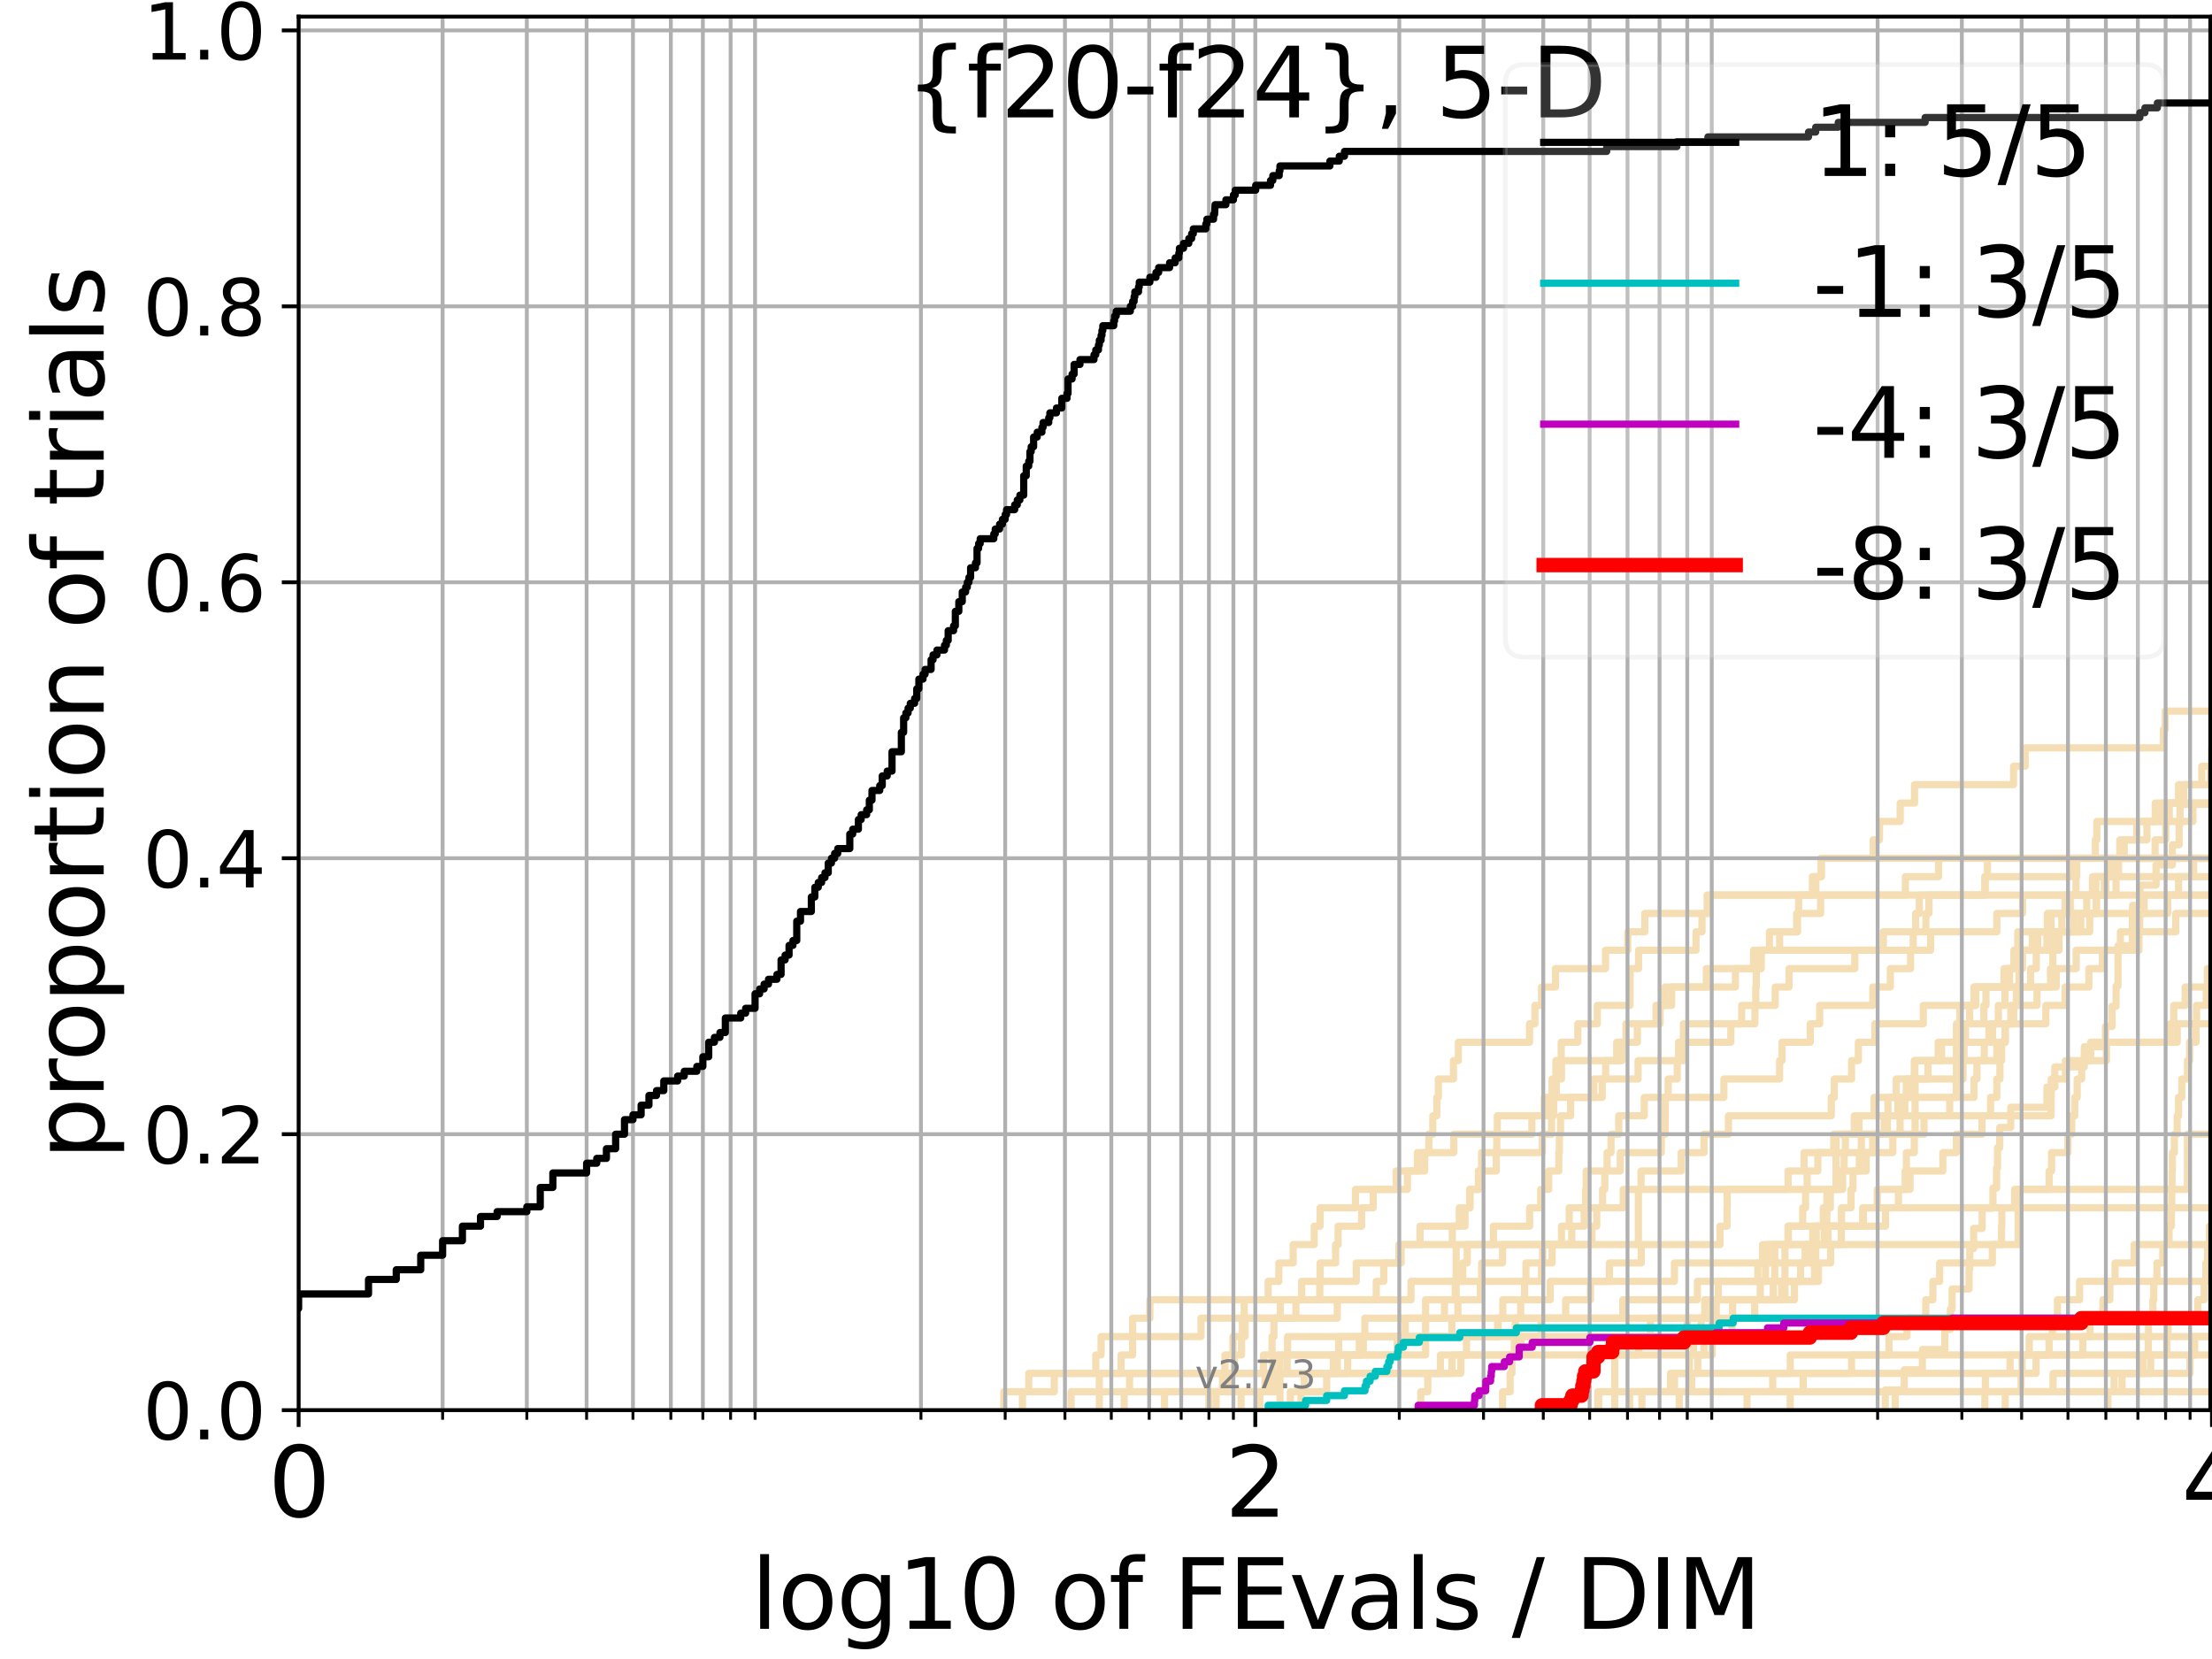 <?xml version="1.0" encoding="utf-8" standalone="no"?>
<!DOCTYPE svg PUBLIC "-//W3C//DTD SVG 1.1//EN"
  "http://www.w3.org/Graphics/SVG/1.1/DTD/svg11.dtd">
<svg xmlns:xlink="http://www.w3.org/1999/xlink" width="460.8pt" height="345.6pt" viewBox="0 0 460.8 345.6" xmlns="http://www.w3.org/2000/svg" version="1.1">
 <defs>
  <style type="text/css">*{stroke-linejoin: round; stroke-linecap: butt}</style>
 </defs>
 <g id="figure_1">
  <g id="patch_1">
   <path d="M 0 345.6 
L 460.8 345.6 
L 460.8 0 
L 0 0 
z
" style="fill: #ffffff"/>
  </g>
  <g id="axes_1">
   <g id="patch_2">
    <path d="M 62.208 293.76 
L 460.8 293.76 
L 460.8 3.456 
L 62.208 3.456 
z
" style="fill: #ffffff"/>
   </g>
   <g id="line2d_1">
    <path d="M 251.844 293.76 
L 251.844 289.928 
L 255.87 289.928 
L 255.87 286.095 
L 257.133 286.095 
L 257.133 282.263 
L 258.638 282.263 
L 258.638 278.43 
L 258.823 278.43 
L 258.823 274.598 
L 259.19 274.598 
L 259.19 270.766 
L 264.185 270.766 
L 264.185 266.933 
L 266.405 266.933 
L 266.405 263.101 
L 269.391 263.101 
L 269.391 259.268 
L 273.777 259.268 
L 273.777 255.436 
L 274.998 255.436 
L 274.998 251.604 
L 282.378 251.604 
L 282.378 247.771 
L 290.843 247.771 
L 290.843 243.939 
L 296.786 243.939 
L 296.786 240.106 
L 297.658 240.106 
L 297.658 236.274 
L 298.476 236.274 
L 298.476 232.442 
L 299.315 232.442 
L 299.315 228.609 
L 299.639 228.609 
L 299.639 224.777 
L 302.784 224.777 
L 302.784 220.944 
L 303.806 220.944 
L 303.806 217.112 
L 318.631 217.112 
L 318.631 213.28 
L 319.749 213.28 
L 319.749 209.447 
L 321.124 209.447 
L 321.124 205.615 
L 324.036 205.615 
L 324.036 201.782 
L 334.465 201.782 
L 334.465 197.95 
L 339.098 197.95 
L 339.098 194.118 
L 342.637 194.118 
L 342.637 190.285 
L 355.625 190.285 
L 355.625 186.453 
L 355.625 186.453 
L 355.625 186.453 
L 460.8 186.453 
" clip-path="url(#pbaf888c8dc)" style="fill: none; stroke: #f5deb3; stroke-width: 1.5; stroke-linecap: square"/>
   </g>
   <g id="line2d_2">
    <path d="M 336.378 293.76 
L 336.378 282.263 
L 356.683 282.263 
L 356.683 270.766 
L 371.843 270.766 
L 371.843 259.268 
L 420.42 259.268 
L 420.42 247.771 
L 455.689 247.771 
L 455.689 236.274 
L 455.689 236.274 
L 455.689 236.274 
L 460.8 236.274 
" clip-path="url(#pbaf888c8dc)" style="fill: none; stroke: #f5deb3; stroke-width: 1.5; stroke-linecap: square"/>
   </g>
   <g id="line2d_3">
    <path d="M 209.108 293.76 
L 209.108 289.928 
L 214.302 289.928 
L 214.302 286.095 
L 255.174 286.095 
L 255.174 282.263 
L 256.845 282.263 
L 256.845 278.43 
L 259.372 278.43 
L 259.372 274.598 
L 266.713 274.598 
L 266.713 270.766 
L 271.157 270.766 
L 271.157 266.933 
L 274.998 266.933 
L 274.998 263.101 
L 278.232 263.101 
L 278.232 259.268 
L 278.758 259.268 
L 278.758 255.436 
L 283.642 255.436 
L 283.642 251.604 
L 286.063 251.604 
L 286.063 247.771 
L 293.194 247.771 
L 293.194 243.939 
L 295.266 243.939 
L 295.266 240.106 
L 302.851 240.106 
L 302.851 236.274 
L 311.918 236.274 
L 311.918 232.442 
L 321.688 232.442 
L 321.688 228.609 
L 333.77 228.609 
L 333.77 224.777 
L 334.497 224.777 
L 334.497 220.944 
L 336.79 220.944 
L 336.79 217.112 
L 341.097 217.112 
L 341.097 213.28 
L 345.823 213.28 
L 345.823 209.447 
L 346.822 209.447 
L 346.822 205.615 
L 361.517 205.615 
L 361.517 201.782 
L 365.303 201.782 
L 365.303 197.95 
L 398.551 197.95 
L 398.551 194.118 
L 401.193 194.118 
L 401.193 190.285 
L 401.83 190.285 
L 401.83 186.453 
L 413.566 186.453 
L 413.566 182.621 
L 431.909 182.621 
L 431.909 178.788 
L 431.909 178.788 
L 431.909 178.788 
L 460.8 178.788 
" clip-path="url(#pbaf888c8dc)" style="fill: none; stroke: #f5deb3; stroke-width: 1.5; stroke-linecap: square"/>
   </g>
   <g id="line2d_4">
    <path d="M 242.591 293.76 
L 242.591 289.928 
L 265.071 289.928 
L 265.071 286.095 
L 265.15 286.095 
L 265.15 282.263 
L 268.221 282.263 
L 268.221 278.43 
L 302.45 278.43 
L 302.45 274.598 
L 303.708 274.598 
L 303.708 270.766 
L 308.375 270.766 
L 308.375 266.933 
L 308.667 266.933 
L 308.667 263.101 
L 313.011 263.101 
L 313.011 259.268 
L 325.282 259.268 
L 325.282 255.436 
L 326.897 255.436 
L 326.897 251.604 
L 330.311 251.604 
L 330.311 247.771 
L 330.435 247.771 
L 330.435 243.939 
L 334.784 243.939 
L 334.784 240.106 
L 335.604 240.106 
L 335.604 236.274 
L 337.214 236.274 
L 337.214 232.442 
L 342.531 232.442 
L 342.531 228.609 
L 359.118 228.609 
L 359.118 224.777 
L 370.72 224.777 
L 370.72 220.944 
L 371.224 220.944 
L 371.224 217.112 
L 377.107 217.112 
L 377.107 213.28 
L 379.073 213.28 
L 379.073 209.447 
L 390.136 209.447 
L 390.136 205.615 
L 393.787 205.615 
L 393.787 201.782 
L 398.012 201.782 
L 398.012 197.95 
L 402.187 197.95 
L 402.187 194.118 
L 415.982 194.118 
L 415.982 190.285 
L 421.323 190.285 
L 421.323 186.453 
L 438.704 186.453 
L 438.704 182.621 
L 439.699 182.621 
L 439.699 178.788 
L 441.612 178.788 
L 441.612 174.956 
L 445.118 174.956 
L 445.118 171.123 
L 451.894 171.123 
L 451.894 167.291 
L 451.894 167.291 
L 451.894 167.291 
L 460.8 167.291 
" clip-path="url(#pbaf888c8dc)" style="fill: none; stroke: #f5deb3; stroke-width: 1.5; stroke-linecap: square"/>
   </g>
   <g id="line2d_5">
    <path d="M 363.937 293.76 
L 363.937 289.928 
L 363.937 289.928 
L 363.937 289.928 
L 460.8 289.928 
" clip-path="url(#pbaf888c8dc)" style="fill: none; stroke: #f5deb3; stroke-width: 1.5; stroke-linecap: square"/>
   </g>
   <g id="line2d_6"/>
   <g id="line2d_7">
    <path d="M 268.81 293.76 
L 268.81 289.928 
L 276.37 289.928 
L 276.37 286.095 
L 278.583 286.095 
L 278.583 282.263 
L 283.172 282.263 
L 283.172 278.43 
L 292.734 278.43 
L 292.734 274.598 
L 355.13 274.598 
L 355.13 270.766 
L 371.141 270.766 
L 371.141 266.933 
L 375.092 266.933 
L 375.092 263.101 
L 376.04 263.101 
L 376.04 259.268 
L 380.805 259.268 
L 380.805 255.436 
L 392.782 255.436 
L 392.782 251.604 
L 395.484 251.604 
L 395.484 247.771 
L 396.882 247.771 
L 396.882 243.939 
L 397.131 243.939 
L 397.131 240.106 
L 398.788 240.106 
L 398.788 236.274 
L 400.817 236.274 
L 400.817 232.442 
L 406.153 232.442 
L 406.153 228.609 
L 407.52 228.609 
L 407.52 224.777 
L 408.94 224.777 
L 408.94 220.944 
L 415.968 220.944 
L 415.968 217.112 
L 417.738 217.112 
L 417.738 213.28 
L 419.486 213.28 
L 419.486 209.447 
L 424.338 209.447 
L 424.338 205.615 
L 428.348 205.615 
L 428.348 201.782 
L 432.509 201.782 
L 432.509 197.95 
L 445.583 197.95 
L 445.583 194.118 
L 445.738 194.118 
L 445.738 190.285 
L 451.572 190.285 
L 451.572 186.453 
L 461.8 186.453 
" clip-path="url(#pbaf888c8dc)" style="fill: none; stroke: #f5deb3; stroke-width: 1.5; stroke-linecap: square"/>
   </g>
   <g id="line2d_8">
    <path d="M 413.478 293.76 
L 413.478 289.928 
L 421.034 289.928 
L 421.034 286.095 
L 424.155 286.095 
L 424.155 282.263 
L 426.863 282.263 
L 426.863 278.43 
L 427.555 278.43 
L 427.555 274.598 
L 428.604 274.598 
L 428.604 270.766 
L 433.214 270.766 
L 433.214 266.933 
L 460.176 266.933 
L 460.176 263.101 
L 460.382 263.101 
L 460.382 259.268 
L 460.404 259.268 
L 460.404 255.436 
L 461.456 255.436 
L 461.456 251.604 
L 461.8 251.604 
" clip-path="url(#pbaf888c8dc)" style="fill: none; stroke: #f5deb3; stroke-width: 1.5; stroke-linecap: square"/>
   </g>
   <g id="line2d_9">
    <path d="M 258.546 293.76 
L 258.546 289.928 
L 263.777 289.928 
L 263.777 286.095 
L 277.759 286.095 
L 277.759 282.263 
L 278.874 282.263 
L 278.874 278.43 
L 321.059 278.43 
L 321.059 274.598 
L 326.166 274.598 
L 326.166 270.766 
L 331.323 270.766 
L 331.323 266.933 
L 335.275 266.933 
L 335.275 263.101 
L 341.901 263.101 
L 341.901 259.268 
L 358.312 259.268 
L 358.312 255.436 
L 359.775 255.436 
L 359.775 251.604 
L 359.811 251.604 
L 359.811 247.771 
L 372.488 247.771 
L 372.488 243.939 
L 375.813 243.939 
L 375.813 240.106 
L 387.746 240.106 
L 387.746 236.274 
L 392.515 236.274 
L 392.515 232.442 
L 395.374 232.442 
L 395.374 228.609 
L 397.116 228.609 
L 397.116 224.777 
L 401.647 224.777 
L 401.647 220.944 
L 404.456 220.944 
L 404.456 217.112 
L 408.261 217.112 
L 408.261 213.28 
L 408.264 213.28 
L 408.264 209.447 
L 411.491 209.447 
L 411.491 205.615 
L 417.482 205.615 
L 417.482 201.782 
L 420.398 201.782 
L 420.398 197.95 
L 423.369 197.95 
L 423.369 194.118 
L 427.284 194.118 
L 427.284 190.285 
L 436.73 190.285 
L 436.73 186.453 
L 438.375 186.453 
L 438.375 182.621 
L 439.984 182.621 
L 439.984 178.788 
L 448.943 178.788 
L 448.943 174.956 
L 451.161 174.956 
L 451.161 171.123 
L 456.833 171.123 
L 456.833 167.291 
L 461.8 167.291 
" clip-path="url(#pbaf888c8dc)" style="fill: none; stroke: #f5deb3; stroke-width: 1.5; stroke-linecap: square"/>
   </g>
   <g id="line2d_10">
    <path d="M 394.809 293.76 
L 394.809 289.928 
L 413.584 289.928 
L 413.584 286.095 
L 418.726 286.095 
L 418.726 282.263 
L 422.727 282.263 
L 422.727 278.43 
L 435.388 278.43 
L 435.388 274.598 
L 438.084 274.598 
L 438.084 270.766 
L 439.52 270.766 
L 439.52 266.933 
L 440.601 266.933 
L 440.601 263.101 
L 444.58 263.101 
L 444.58 259.268 
L 461.8 259.268 
" clip-path="url(#pbaf888c8dc)" style="fill: none; stroke: #f5deb3; stroke-width: 1.5; stroke-linecap: square"/>
   </g>
   <g id="line2d_11">
    <path d="M 332.848 293.76 
L 332.848 289.928 
L 369.281 289.928 
L 369.281 286.095 
L 385.719 286.095 
L 385.719 282.263 
L 393.514 282.263 
L 393.514 278.43 
L 397.256 278.43 
L 397.256 274.598 
L 401.179 274.598 
L 401.179 270.766 
L 402.657 270.766 
L 402.657 266.933 
L 404.07 266.933 
L 404.07 263.101 
L 415.046 263.101 
L 415.046 259.268 
L 416.958 259.268 
L 416.958 255.436 
L 417.025 255.436 
L 417.025 251.604 
L 419.683 251.604 
L 419.683 247.771 
L 426.877 247.771 
L 426.877 243.939 
L 427.376 243.939 
L 427.376 240.106 
L 430.788 240.106 
L 430.788 236.274 
L 431.579 236.274 
L 431.579 232.442 
L 432.212 232.442 
L 432.212 228.609 
L 432.718 228.609 
L 432.718 224.777 
L 433.65 224.777 
L 433.65 220.944 
L 438.812 220.944 
L 438.812 217.112 
L 452.098 217.112 
L 452.098 213.28 
L 452.838 213.28 
L 452.838 209.447 
L 455.216 209.447 
L 455.216 205.615 
L 459.964 205.615 
L 459.964 201.782 
L 461.487 201.782 
L 461.487 197.95 
L 461.8 197.95 
" clip-path="url(#pbaf888c8dc)" style="fill: none; stroke: #f5deb3; stroke-width: 1.5; stroke-linecap: square"/>
   </g>
   <g id="line2d_12">
    <path d="M 262.442 293.76 
L 262.442 289.928 
L 266.328 289.928 
L 266.328 286.095 
L 268.147 286.095 
L 268.147 282.263 
L 284.003 282.263 
L 284.003 278.43 
L 284.311 278.43 
L 284.311 274.598 
L 300.911 274.598 
L 300.911 270.766 
L 303.15 270.766 
L 303.15 266.933 
L 304.708 266.933 
L 304.708 263.101 
L 305.654 263.101 
L 305.654 259.268 
L 311.1 259.268 
L 311.1 255.436 
L 318.654 255.436 
L 318.654 251.604 
L 320.949 251.604 
L 320.949 247.771 
L 322.625 247.771 
L 322.625 243.939 
L 324.724 243.939 
L 324.724 240.106 
L 324.844 240.106 
L 324.844 236.274 
L 325.084 236.274 
L 325.084 232.442 
L 327.183 232.442 
L 327.183 228.609 
L 332.024 228.609 
L 332.024 224.777 
L 341.248 224.777 
L 341.248 220.944 
L 350.737 220.944 
L 350.737 217.112 
L 360.563 217.112 
L 360.563 213.28 
L 365.577 213.28 
L 365.577 209.447 
L 369.816 209.447 
L 369.816 205.615 
L 372.693 205.615 
L 372.693 201.782 
L 386.386 201.782 
L 386.386 197.95 
L 392.334 197.95 
L 392.334 194.118 
L 399.059 194.118 
L 399.059 190.285 
L 399.83 190.285 
L 399.83 186.453 
L 413.458 186.453 
L 413.458 182.621 
L 414.012 182.621 
L 414.012 178.788 
L 414.012 178.788 
L 414.012 178.788 
L 460.8 178.788 
" clip-path="url(#pbaf888c8dc)" style="fill: none; stroke: #f5deb3; stroke-width: 1.5; stroke-linecap: square"/>
   </g>
   <g id="line2d_13">
    <path d="M 333.03 293.76 
L 333.03 289.928 
L 347.999 289.928 
L 347.999 286.095 
L 353.674 286.095 
L 353.674 282.263 
L 354.961 282.263 
L 354.961 278.43 
L 360.817 278.43 
L 360.817 274.598 
L 365.53 274.598 
L 365.53 270.766 
L 369.41 270.766 
L 369.41 266.933 
L 369.717 266.933 
L 369.717 263.101 
L 369.717 263.101 
L 369.717 259.268 
L 372.468 259.268 
L 372.468 255.436 
L 388.184 255.436 
L 388.184 251.604 
L 388.184 251.604 
L 388.184 251.604 
L 460.8 251.604 
" clip-path="url(#pbaf888c8dc)" style="fill: none; stroke: #f5deb3; stroke-width: 1.5; stroke-linecap: square"/>
   </g>
   <g id="line2d_14">
    <path d="M 223.126 293.76 
L 223.126 289.928 
L 235.313 289.928 
L 235.313 286.095 
L 300.067 286.095 
L 300.067 282.263 
L 341.385 282.263 
L 341.385 278.43 
L 351.49 278.43 
L 351.49 274.598 
L 356.587 274.598 
L 356.587 270.766 
L 357.95 270.766 
L 357.95 266.933 
L 366.19 266.933 
L 366.19 263.101 
L 367.18 263.101 
L 367.18 259.268 
L 372.541 259.268 
L 372.541 255.436 
L 375.534 255.436 
L 375.534 251.604 
L 376.132 251.604 
L 376.132 247.771 
L 376.468 247.771 
L 376.468 243.939 
L 378.688 243.939 
L 378.688 240.106 
L 381.997 240.106 
L 381.997 236.274 
L 386.28 236.274 
L 386.28 232.442 
L 390.415 232.442 
L 390.415 228.609 
L 411.217 228.609 
L 411.217 224.777 
L 411.831 224.777 
L 411.831 220.944 
L 413.365 220.944 
L 413.365 217.112 
L 414.35 217.112 
L 414.35 213.28 
L 426.191 213.28 
L 426.191 209.447 
L 430.2 209.447 
L 430.2 205.615 
L 435.149 205.615 
L 435.149 201.782 
L 437.968 201.782 
L 437.968 197.95 
L 441.722 197.95 
L 441.722 194.118 
L 453.249 194.118 
L 453.249 190.285 
L 453.249 190.285 
L 453.249 190.285 
L 460.8 190.285 
" clip-path="url(#pbaf888c8dc)" style="fill: none; stroke: #f5deb3; stroke-width: 1.5; stroke-linecap: square"/>
   </g>
   <g id="line2d_15">
    <path clip-path="url(#pbaf888c8dc)" style="fill: none; stroke: #f5deb3; stroke-width: 1.5; stroke-linecap: square"/>
   </g>
   <g id="line2d_16">
    <path d="M 339.485 293.76 
L 339.485 289.928 
L 427.691 289.928 
L 427.691 286.095 
L 456.209 286.095 
L 456.209 282.263 
L 457.187 282.263 
L 457.187 278.43 
L 461.8 278.43 
" clip-path="url(#pbaf888c8dc)" style="fill: none; stroke: #f5deb3; stroke-width: 1.5; stroke-linecap: square"/>
   </g>
   <g id="line2d_17">
    <path d="M 349.814 293.76 
L 349.814 289.928 
L 352.4 289.928 
L 352.4 286.095 
L 372.945 286.095 
L 372.945 282.263 
L 451.376 282.263 
L 451.376 278.43 
L 461.8 278.43 
" clip-path="url(#pbaf888c8dc)" style="fill: none; stroke: #f5deb3; stroke-width: 1.5; stroke-linecap: square"/>
   </g>
   <g id="line2d_18">
    <path d="M 234.189 293.76 
L 234.189 289.928 
L 254.671 289.928 
L 254.671 286.095 
L 263.198 286.095 
L 263.198 282.263 
L 264.991 282.263 
L 264.991 278.43 
L 265.388 278.43 
L 265.388 274.598 
L 278.583 274.598 
L 278.583 270.766 
L 286.696 270.766 
L 286.696 266.933 
L 288.263 266.933 
L 288.263 263.101 
L 291.41 263.101 
L 291.41 259.268 
L 295.818 259.268 
L 295.818 255.436 
L 305.184 255.436 
L 305.184 251.604 
L 306.151 251.604 
L 306.151 247.771 
L 307.993 247.771 
L 307.993 243.939 
L 308.638 243.939 
L 308.638 240.106 
L 321.298 240.106 
L 321.298 236.274 
L 323.212 236.274 
L 323.212 232.442 
L 323.667 232.442 
L 323.667 228.609 
L 324.199 228.609 
L 324.199 224.777 
L 325.282 224.777 
L 325.282 220.944 
L 337.93 220.944 
L 337.93 217.112 
L 338.722 217.112 
L 338.722 213.28 
L 344.976 213.28 
L 344.976 209.447 
L 348.233 209.447 
L 348.233 205.615 
L 355.457 205.615 
L 355.457 201.782 
L 366.596 201.782 
L 366.596 197.95 
L 370.727 197.95 
L 370.727 194.118 
L 374.281 194.118 
L 374.281 190.285 
L 379.267 190.285 
L 379.267 186.453 
L 396.924 186.453 
L 396.924 182.621 
L 403.841 182.621 
L 403.841 178.788 
L 403.841 178.788 
L 403.841 178.788 
L 460.8 178.788 
" clip-path="url(#pbaf888c8dc)" style="fill: none; stroke: #f5deb3; stroke-width: 1.5; stroke-linecap: square"/>
   </g>
   <g id="line2d_19">
    <path d="M 392.741 293.76 
L 392.741 289.554 
L 396.688 289.554 
L 396.688 285.347 
L 400.466 285.347 
L 400.466 281.141 
L 405.151 281.141 
L 405.151 276.935 
L 406.297 276.935 
L 406.297 272.729 
L 406.655 272.729 
L 406.655 268.522 
L 410.182 268.522 
L 410.182 264.316 
L 410.346 264.316 
L 410.346 260.11 
L 411.146 260.11 
L 411.146 255.903 
L 412.925 255.903 
L 412.925 251.697 
L 415.163 251.697 
L 415.163 247.491 
L 415.926 247.491 
L 415.926 243.285 
L 416.114 243.285 
L 416.114 239.078 
L 416.578 239.078 
L 416.578 234.872 
L 418.875 234.872 
L 418.875 230.666 
L 426.41 230.666 
L 426.41 226.459 
L 428.062 226.459 
L 428.062 222.253 
L 434.202 222.253 
L 434.202 218.047 
L 438.61 218.047 
L 438.61 213.841 
L 439.988 213.841 
L 439.988 209.634 
L 440.815 209.634 
L 440.815 205.428 
L 441.222 205.428 
L 441.225 197.015 
L 444.174 197.015 
L 444.257 188.603 
L 445.82 188.603 
L 445.82 184.397 
L 449.142 184.397 
L 449.142 180.19 
L 452.54 180.19 
L 452.54 175.984 
L 453.954 175.984 
L 453.954 171.778 
L 454.137 171.778 
L 454.137 167.571 
L 461.8 167.571 
L 461.8 167.571 
" clip-path="url(#pbaf888c8dc)" style="fill: none; stroke: #f5deb3; stroke-width: 1.5; stroke-linecap: square"/>
   </g>
   <g id="line2d_20">
    <path d="M 229.01 293.76 
L 229.01 289.928 
L 229.01 289.928 
L 229.01 286.095 
L 233.533 286.095 
L 233.533 282.263 
L 235.942 282.263 
L 235.942 278.43 
L 250.19 278.43 
L 250.19 274.598 
L 269.964 274.598 
L 269.964 270.766 
L 274.934 270.766 
L 274.934 266.933 
L 282.538 266.933 
L 282.538 263.101 
L 291.885 263.101 
L 291.885 259.268 
L 302.55 259.268 
L 302.55 255.436 
L 304.001 255.436 
L 304.001 251.604 
L 306.243 251.604 
L 306.243 247.771 
L 307.993 247.771 
L 307.993 243.939 
L 311.701 243.939 
L 311.701 240.106 
L 311.81 240.106 
L 311.81 236.274 
L 319.114 236.274 
L 319.114 232.442 
L 322.562 232.442 
L 322.562 228.609 
L 323.336 228.609 
L 323.336 224.777 
L 324.117 224.777 
L 324.117 220.944 
L 325.223 220.944 
L 325.223 217.112 
L 328.693 217.112 
L 328.693 213.28 
L 332.748 213.28 
L 332.748 209.447 
L 339.571 209.447 
L 339.571 205.615 
L 339.585 205.615 
L 339.585 201.782 
L 341.344 201.782 
L 341.344 197.95 
L 353.312 197.95 
L 353.312 194.118 
L 354.559 194.118 
L 354.559 190.285 
L 356.22 190.285 
L 356.22 186.453 
L 377.56 186.453 
L 377.56 182.621 
L 379.42 182.621 
L 379.42 178.788 
L 461.8 178.788 
" clip-path="url(#pbaf888c8dc)" style="fill: none; stroke: #f5deb3; stroke-width: 1.5; stroke-linecap: square"/>
   </g>
   <g id="line2d_21">
    <path d="M 417.731 293.76 
L 417.731 289.928 
L 440.406 289.928 
L 440.406 286.095 
L 448.013 286.095 
L 448.013 282.263 
L 448.013 282.263 
L 448.013 282.263 
L 460.8 282.263 
" clip-path="url(#pbaf888c8dc)" style="fill: none; stroke: #f5deb3; stroke-width: 1.5; stroke-linecap: square"/>
   </g>
   <g id="line2d_22">
    <path d="M 212.994 293.76 
L 212.994 289.928 
L 219.628 289.928 
L 219.628 286.095 
L 228.27 286.095 
L 228.27 282.263 
L 229.375 282.263 
L 229.375 278.43 
L 235.942 278.43 
L 235.942 274.598 
L 239.538 274.598 
L 239.538 270.766 
L 293.937 270.766 
L 293.937 266.933 
L 321.124 266.933 
L 321.124 263.101 
L 323.336 263.101 
L 323.336 259.268 
L 327.429 259.268 
L 327.429 255.436 
L 330.01 255.436 
L 330.01 251.604 
L 338.151 251.604 
L 338.151 247.771 
L 341.86 247.771 
L 341.86 243.939 
L 350.228 243.939 
L 350.228 240.106 
L 354.981 240.106 
L 354.981 236.274 
L 360.069 236.274 
L 360.069 232.442 
L 381.487 232.442 
L 381.487 228.609 
L 382.115 228.609 
L 382.115 224.777 
L 385.714 224.777 
L 385.714 220.944 
L 387.128 220.944 
L 387.128 217.112 
L 390.573 217.112 
L 390.573 213.28 
L 400.651 213.28 
L 400.651 209.447 
L 411.591 209.447 
L 411.591 205.615 
L 418.618 205.615 
L 418.618 201.782 
L 419.533 201.782 
L 419.533 197.95 
L 420.338 197.95 
L 420.338 194.118 
L 435.322 194.118 
L 435.322 190.285 
L 446.674 190.285 
L 446.674 186.453 
L 453.83 186.453 
L 453.83 182.621 
L 461.8 182.621 
" clip-path="url(#pbaf888c8dc)" style="fill: none; stroke: #f5deb3; stroke-width: 1.5; stroke-linecap: square"/>
   </g>
   <g id="line2d_23">
    <path d="M 342.036 293.76 
L 342.036 289.928 
L 348.824 289.928 
L 348.824 286.095 
L 351.931 286.095 
L 351.931 282.263 
L 352.769 282.263 
L 352.769 278.43 
L 354.357 278.43 
L 354.357 274.598 
L 357.529 274.598 
L 357.529 270.766 
L 373.825 270.766 
L 373.825 266.933 
L 378.007 266.933 
L 378.007 263.101 
L 378.247 263.101 
L 378.247 259.268 
L 380.018 259.268 
L 380.018 255.436 
L 388.026 255.436 
L 388.026 251.604 
L 391.07 251.604 
L 391.07 247.771 
L 397.89 247.771 
L 397.89 243.939 
L 404.732 243.939 
L 404.732 240.106 
L 407.55 240.106 
L 407.55 236.274 
L 412.891 236.274 
L 412.891 232.442 
L 427.271 232.442 
L 427.271 228.609 
L 427.31 228.609 
L 427.31 224.777 
L 430.278 224.777 
L 430.278 220.944 
L 435.523 220.944 
L 435.523 217.112 
L 453.557 217.112 
L 453.557 213.28 
L 453.557 213.28 
L 453.557 213.28 
L 460.8 213.28 
" clip-path="url(#pbaf888c8dc)" style="fill: none; stroke: #f5deb3; stroke-width: 1.5; stroke-linecap: square"/>
   </g>
   <g id="line2d_24">
    <path d="M 295.974 293.76 
L 295.974 289.928 
L 297.432 289.928 
L 297.432 286.095 
L 304.324 286.095 
L 304.324 282.263 
L 305.498 282.263 
L 305.498 278.43 
L 312.08 278.43 
L 312.08 274.598 
L 313.063 274.598 
L 313.063 270.766 
L 322.94 270.766 
L 322.94 266.933 
L 348.812 266.933 
L 348.812 263.101 
L 377.358 263.101 
L 377.358 259.268 
L 378.352 259.268 
L 378.352 255.436 
L 379.827 255.436 
L 379.827 251.604 
L 381.291 251.604 
L 381.291 247.771 
L 383.246 247.771 
L 383.246 243.939 
L 384.166 243.939 
L 384.166 240.106 
L 384.415 240.106 
L 384.415 236.274 
L 387.271 236.274 
L 387.271 232.442 
L 396.802 232.442 
L 396.802 228.609 
L 397.585 228.609 
L 397.585 224.777 
L 398.78 224.777 
L 398.78 220.944 
L 409.138 220.944 
L 409.138 217.112 
L 415.081 217.112 
L 415.081 213.28 
L 416.288 213.28 
L 416.288 209.447 
L 417.677 209.447 
L 417.677 205.615 
L 417.869 205.615 
L 417.869 201.782 
L 420.639 201.782 
L 420.639 197.95 
L 427.667 197.95 
L 427.667 194.118 
L 429.519 194.118 
L 429.519 190.285 
L 430.213 190.285 
L 430.213 186.453 
L 436.594 186.453 
L 436.594 182.621 
L 440.608 182.621 
L 440.608 178.788 
L 442.513 178.788 
L 442.513 174.956 
L 447.245 174.956 
L 447.245 171.123 
L 448.971 171.123 
L 448.971 167.291 
L 453.826 167.291 
L 453.826 163.459 
L 460.486 163.459 
L 460.486 159.626 
L 461.8 159.626 
" clip-path="url(#pbaf888c8dc)" style="fill: none; stroke: #f5deb3; stroke-width: 1.5; stroke-linecap: square"/>
   </g>
   <g id="line2d_25">
    <path d="M 439.112 293.76 
L 439.112 289.928 
L 442.06 289.928 
L 442.06 286.095 
L 446.402 286.095 
L 446.402 282.263 
L 447.535 282.263 
L 447.535 278.43 
L 447.57 278.43 
L 447.57 274.598 
L 448.492 274.598 
L 448.492 270.766 
L 448.666 270.766 
L 448.666 266.933 
L 449.333 266.933 
L 449.333 263.101 
L 450.558 263.101 
L 450.558 259.268 
L 451.848 259.268 
L 451.848 255.436 
L 452.343 255.436 
L 452.343 251.604 
L 452.41 251.604 
L 452.41 247.771 
L 452.472 247.771 
L 452.472 243.939 
L 452.545 243.939 
L 452.545 240.106 
L 452.967 240.106 
L 452.967 236.274 
L 453.547 236.274 
L 453.547 232.442 
L 453.828 232.442 
L 453.828 228.609 
L 454.505 228.609 
L 454.505 224.777 
L 455.694 224.777 
L 455.694 220.944 
L 456.13 220.944 
L 456.13 217.112 
L 457.468 217.112 
L 457.468 213.28 
L 457.577 213.28 
L 457.577 209.447 
L 459.62 209.447 
L 459.62 205.615 
L 459.838 205.615 
L 459.838 201.782 
L 461.8 201.782 
" clip-path="url(#pbaf888c8dc)" style="fill: none; stroke: #f5deb3; stroke-width: 1.5; stroke-linecap: square"/>
   </g>
   <g id="line2d_26">
    <path d="M 313.011 293.76 
L 313.011 289.928 
L 314.588 289.928 
L 314.588 286.095 
L 314.967 286.095 
L 314.967 282.263 
L 315.467 282.263 
L 315.467 278.43 
L 315.665 278.43 
L 315.665 274.598 
L 316.79 274.598 
L 316.79 270.766 
L 317.602 270.766 
L 317.602 266.933 
L 317.885 266.933 
L 317.885 263.101 
L 321.364 263.101 
L 321.364 259.268 
L 331.632 259.268 
L 331.632 255.436 
L 332.631 255.436 
L 332.631 251.604 
L 333.851 251.604 
L 333.851 247.771 
L 334.304 247.771 
L 334.304 243.939 
L 337.528 243.939 
L 337.528 240.106 
L 346.081 240.106 
L 346.081 236.274 
L 346.882 236.274 
L 346.882 232.442 
L 346.906 232.442 
L 346.906 228.609 
L 347.516 228.609 
L 347.516 224.777 
L 349.395 224.777 
L 349.395 220.944 
L 349.678 220.944 
L 349.678 217.112 
L 350.682 217.112 
L 350.682 213.28 
L 362.819 213.28 
L 362.819 209.447 
L 365.757 209.447 
L 365.757 205.615 
L 365.865 205.615 
L 365.865 201.782 
L 366.893 201.782 
L 366.893 197.95 
L 368.609 197.95 
L 368.609 194.118 
L 374.46 194.118 
L 374.46 190.285 
L 374.682 190.285 
L 374.682 186.453 
L 378.276 186.453 
L 378.276 182.621 
L 379.386 182.621 
L 379.386 178.788 
L 390.225 178.788 
L 390.225 174.956 
L 391.531 174.956 
L 391.531 171.123 
L 395.846 171.123 
L 395.846 167.291 
L 398.835 167.291 
L 398.835 163.459 
L 419.463 163.459 
L 419.463 159.626 
L 421.88 159.626 
L 421.88 155.794 
L 450.67 155.794 
L 450.67 151.961 
L 451.061 151.961 
L 451.061 148.129 
L 461.8 148.129 
" clip-path="url(#pbaf888c8dc)" style="fill: none; stroke: #f5deb3; stroke-width: 1.5; stroke-linecap: square"/>
   </g>
   <g id="line2d_27">
    <path d="M 253.333 293.76 
L 253.333 289.928 
L 263.529 289.928 
L 263.529 286.095 
L 302.483 286.095 
L 302.483 282.263 
L 316.838 282.263 
L 316.838 278.43 
L 343.803 278.43 
L 343.803 274.598 
L 360.939 274.598 
L 360.939 270.766 
L 366.703 270.766 
L 366.703 266.933 
L 367.786 266.933 
L 367.786 263.101 
L 368.236 263.101 
L 368.236 259.268 
L 377.625 259.268 
L 377.625 255.436 
L 380.574 255.436 
L 380.574 251.604 
L 380.585 251.604 
L 380.585 247.771 
L 383.86 247.771 
L 383.86 243.939 
L 387.337 243.939 
L 387.337 240.106 
L 390.119 240.106 
L 390.119 236.274 
L 393.164 236.274 
L 393.164 232.442 
L 393.292 232.442 
L 393.292 228.609 
L 395.011 228.609 
L 395.011 224.777 
L 398.889 224.777 
L 398.889 220.944 
L 403.751 220.944 
L 403.751 217.112 
L 409.454 217.112 
L 409.454 213.28 
L 413.271 213.28 
L 413.271 209.447 
L 413.713 209.447 
L 413.713 205.615 
L 427.158 205.615 
L 427.158 201.782 
L 427.649 201.782 
L 427.649 197.95 
L 428.932 197.95 
L 428.932 194.118 
L 432 194.118 
L 432 190.285 
L 434.703 190.285 
L 434.703 186.453 
L 435.895 186.453 
L 435.895 182.621 
L 441.336 182.621 
L 441.336 178.788 
L 461.8 178.788 
" clip-path="url(#pbaf888c8dc)" style="fill: none; stroke: #f5deb3; stroke-width: 1.5; stroke-linecap: square"/>
   </g>
   <g id="line2d_28">
    <path d="M 271.019 293.76 
L 271.019 289.928 
L 271.708 289.928 
L 271.708 286.095 
L 280.745 286.095 
L 280.745 282.263 
L 291.062 282.263 
L 291.062 278.43 
L 311.972 278.43 
L 311.972 274.598 
L 338.063 274.598 
L 338.063 270.766 
L 353.602 270.766 
L 353.602 266.933 
L 378.82 266.933 
L 378.82 263.101 
L 381.357 263.101 
L 381.357 259.268 
L 383.577 259.268 
L 383.577 255.436 
L 383.613 255.436 
L 383.613 251.604 
L 385.606 251.604 
L 385.606 247.771 
L 386.017 247.771 
L 386.017 243.939 
L 388.768 243.939 
L 388.768 240.106 
L 394.313 240.106 
L 394.313 236.274 
L 395.823 236.274 
L 395.823 232.442 
L 414.666 232.442 
L 414.666 228.609 
L 415.968 228.609 
L 415.968 224.777 
L 416.619 224.777 
L 416.619 220.944 
L 416.987 220.944 
L 416.987 217.112 
L 417.724 217.112 
L 417.724 213.28 
L 418.881 213.28 
L 418.881 209.447 
L 420.049 209.447 
L 420.049 205.615 
L 420.598 205.615 
L 420.598 201.782 
L 421.308 201.782 
L 421.308 197.95 
L 426.412 197.95 
L 426.412 194.118 
L 426.507 194.118 
L 426.507 190.285 
L 431.277 190.285 
L 431.277 186.453 
L 432.469 186.453 
L 432.469 182.621 
L 432.622 182.621 
L 432.622 178.788 
L 436.499 178.788 
L 436.499 174.956 
L 436.809 174.956 
L 436.809 171.123 
L 450.446 171.123 
L 450.446 167.291 
L 454.898 167.291 
L 454.898 163.459 
L 458.669 163.459 
L 458.669 159.626 
L 460.746 159.626 
L 460.746 155.794 
L 461.573 155.794 
L 461.573 151.961 
L 461.8 151.961 
" clip-path="url(#pbaf888c8dc)" style="fill: none; stroke: #f5deb3; stroke-width: 1.5; stroke-linecap: square"/>
   </g>
   <g id="line2d_29">
    <path d="M 266.636 293.76 
L 266.636 289.928 
L 266.636 289.928 
L 266.636 286.095 
L 266.636 286.095 
L 266.636 282.263 
L 296.977 282.263 
L 296.977 278.43 
L 296.977 278.43 
L 296.977 274.598 
L 296.977 274.598 
L 296.977 270.766 
L 303.348 270.766 
L 303.348 266.933 
L 303.348 266.933 
L 303.348 263.101 
L 303.348 263.101 
L 303.348 259.268 
L 341.303 259.268 
L 341.303 255.436 
L 341.303 255.436 
L 341.303 251.604 
L 341.303 251.604 
L 341.303 247.771 
L 382.481 247.771 
L 382.481 243.939 
L 382.481 243.939 
L 382.481 240.106 
L 382.481 240.106 
L 382.481 236.274 
L 398.943 236.274 
L 398.943 232.442 
L 398.943 232.442 
L 398.943 228.609 
L 398.943 228.609 
L 398.943 224.777 
L 407.556 224.777 
L 407.556 220.944 
L 407.556 220.944 
L 407.556 217.112 
L 407.556 217.112 
L 407.556 213.28 
L 410.307 213.28 
L 410.307 209.447 
L 411.217 209.447 
L 411.217 205.615 
L 423.012 205.615 
L 423.012 201.782 
L 424.193 201.782 
L 424.193 197.95 
L 424.474 197.95 
L 424.474 194.118 
L 433.463 194.118 
L 433.463 190.285 
L 436.684 190.285 
L 436.684 186.453 
L 440.804 186.453 
L 440.804 182.621 
L 456.976 182.621 
L 456.976 178.788 
L 456.976 178.788 
L 456.976 178.788 
L 460.8 178.788 
" clip-path="url(#pbaf888c8dc)" style="fill: none; stroke: #f5deb3; stroke-width: 1.5; stroke-linecap: square"/>
   </g>
   <g id="line2d_30">
    <path d="M 372.931 293.76 
L 372.931 289.928 
L 375.634 289.928 
L 375.634 286.095 
L 421.237 286.095 
L 421.237 282.263 
L 433.88 282.263 
L 433.88 278.43 
L 451.641 278.43 
L 451.641 274.598 
L 457.835 274.598 
L 457.835 270.766 
L 459.179 270.766 
L 459.179 266.933 
L 459.529 266.933 
L 459.529 263.101 
L 459.886 263.101 
L 459.886 259.268 
L 460.259 259.268 
L 460.259 255.436 
L 460.259 255.436 
L 460.259 255.436 
L 460.8 255.436 
" clip-path="url(#pbaf888c8dc)" style="fill: none; stroke: #f5deb3; stroke-width: 1.5; stroke-linecap: square"/>
   </g>
   <g id="matplotlib.axis_1">
    <g id="xtick_1">
     <g id="line2d_31">
      <path d="M 62.208 293.76 
L 62.208 3.456 
" clip-path="url(#pbaf888c8dc)" style="fill: none; stroke: #b0b0b0; stroke-width: 0.8; stroke-linecap: square"/>
     </g>
     <g id="line2d_32">
      <defs>
       <path id="m2cf56f1602" d="M 0 0 
L 0 3.5 
" style="stroke: #000000; stroke-width: 0.8"/>
      </defs>
      <g>
       <use xlink:href="#m2cf56f1602" x="62.208" y="293.76" style="stroke: #000000; stroke-width: 0.8"/>
      </g>
     </g>
     <g id="text_1">
      <!-- 0 -->
      <g transform="translate(55.846 315.957) scale(0.2 -0.2)">
       <defs>
        <path id="DejaVuSans-30" d="M 2034 4250 
Q 1547 4250 1301 3770 
Q 1056 3291 1056 2328 
Q 1056 1369 1301 889 
Q 1547 409 2034 409 
Q 2525 409 2770 889 
Q 3016 1369 3016 2328 
Q 3016 3291 2770 3770 
Q 2525 4250 2034 4250 
z
M 2034 4750 
Q 2819 4750 3233 4129 
Q 3647 3509 3647 2328 
Q 3647 1150 3233 529 
Q 2819 -91 2034 -91 
Q 1250 -91 836 529 
Q 422 1150 422 2328 
Q 422 3509 836 4129 
Q 1250 4750 2034 4750 
z
" transform="scale(0.016)"/>
       </defs>
       <use xlink:href="#DejaVuSans-30"/>
      </g>
     </g>
    </g>
    <g id="xtick_2">
     <g id="line2d_33">
      <path d="M 261.501 293.76 
L 261.501 3.456 
" clip-path="url(#pbaf888c8dc)" style="fill: none; stroke: #b0b0b0; stroke-width: 0.8; stroke-linecap: square"/>
     </g>
     <g id="line2d_34">
      <g>
       <use xlink:href="#m2cf56f1602" x="261.501" y="293.76" style="stroke: #000000; stroke-width: 0.8"/>
      </g>
     </g>
     <g id="text_2">
      <!-- 2 -->
      <g transform="translate(255.138 315.957) scale(0.2 -0.2)">
       <defs>
        <path id="DejaVuSans-32" d="M 1228 531 
L 3431 531 
L 3431 0 
L 469 0 
L 469 531 
Q 828 903 1448 1529 
Q 2069 2156 2228 2338 
Q 2531 2678 2651 2914 
Q 2772 3150 2772 3378 
Q 2772 3750 2511 3984 
Q 2250 4219 1831 4219 
Q 1534 4219 1204 4116 
Q 875 4013 500 3803 
L 500 4441 
Q 881 4594 1212 4672 
Q 1544 4750 1819 4750 
Q 2544 4750 2975 4387 
Q 3406 4025 3406 3419 
Q 3406 3131 3298 2873 
Q 3191 2616 2906 2266 
Q 2828 2175 2409 1742 
Q 1991 1309 1228 531 
z
" transform="scale(0.016)"/>
       </defs>
       <use xlink:href="#DejaVuSans-32"/>
      </g>
     </g>
    </g>
    <g id="xtick_3">
     <g id="line2d_35">
      <path d="M 460.793 293.76 
L 460.793 3.456 
" clip-path="url(#pbaf888c8dc)" style="fill: none; stroke: #b0b0b0; stroke-width: 0.8; stroke-linecap: square"/>
     </g>
     <g id="line2d_36">
      <g>
       <use xlink:href="#m2cf56f1602" x="460.793" y="293.76" style="stroke: #000000; stroke-width: 0.8"/>
      </g>
     </g>
     <g id="text_3">
      <!-- 4 -->
      <g transform="translate(454.431 315.957) scale(0.2 -0.2)">
       <defs>
        <path id="DejaVuSans-34" d="M 2419 4116 
L 825 1625 
L 2419 1625 
L 2419 4116 
z
M 2253 4666 
L 3047 4666 
L 3047 1625 
L 3713 1625 
L 3713 1100 
L 3047 1100 
L 3047 0 
L 2419 0 
L 2419 1100 
L 313 1100 
L 313 1709 
L 2253 4666 
z
" transform="scale(0.016)"/>
       </defs>
       <use xlink:href="#DejaVuSans-34"/>
      </g>
     </g>
    </g>
    <g id="xtick_4">
     <g id="line2d_37">
      <path d="M 92.205 293.76 
L 92.205 3.456 
" clip-path="url(#pbaf888c8dc)" style="fill: none; stroke: #b0b0b0; stroke-width: 0.8; stroke-linecap: square"/>
     </g>
     <g id="line2d_38">
      <defs>
       <path id="mf12e1a420e" d="M 0 0 
L 0 2 
" style="stroke: #000000; stroke-width: 0.6"/>
      </defs>
      <g>
       <use xlink:href="#mf12e1a420e" x="92.205" y="293.76" style="stroke: #000000; stroke-width: 0.6"/>
      </g>
     </g>
    </g>
    <g id="xtick_5">
     <g id="line2d_39">
      <path d="M 109.751 293.76 
L 109.751 3.456 
" clip-path="url(#pbaf888c8dc)" style="fill: none; stroke: #b0b0b0; stroke-width: 0.8; stroke-linecap: square"/>
     </g>
     <g id="line2d_40">
      <g>
       <use xlink:href="#mf12e1a420e" x="109.751" y="293.76" style="stroke: #000000; stroke-width: 0.6"/>
      </g>
     </g>
    </g>
    <g id="xtick_6">
     <g id="line2d_41">
      <path d="M 122.201 293.76 
L 122.201 3.456 
" clip-path="url(#pbaf888c8dc)" style="fill: none; stroke: #b0b0b0; stroke-width: 0.8; stroke-linecap: square"/>
     </g>
     <g id="line2d_42">
      <g>
       <use xlink:href="#mf12e1a420e" x="122.201" y="293.76" style="stroke: #000000; stroke-width: 0.6"/>
      </g>
     </g>
    </g>
    <g id="xtick_7">
     <g id="line2d_43">
      <path d="M 131.858 293.76 
L 131.858 3.456 
" clip-path="url(#pbaf888c8dc)" style="fill: none; stroke: #b0b0b0; stroke-width: 0.8; stroke-linecap: square"/>
     </g>
     <g id="line2d_44">
      <g>
       <use xlink:href="#mf12e1a420e" x="131.858" y="293.76" style="stroke: #000000; stroke-width: 0.6"/>
      </g>
     </g>
    </g>
    <g id="xtick_8">
     <g id="line2d_45">
      <path d="M 139.748 293.76 
L 139.748 3.456 
" clip-path="url(#pbaf888c8dc)" style="fill: none; stroke: #b0b0b0; stroke-width: 0.8; stroke-linecap: square"/>
     </g>
     <g id="line2d_46">
      <g>
       <use xlink:href="#mf12e1a420e" x="139.748" y="293.76" style="stroke: #000000; stroke-width: 0.6"/>
      </g>
     </g>
    </g>
    <g id="xtick_9">
     <g id="line2d_47">
      <path d="M 146.419 293.76 
L 146.419 3.456 
" clip-path="url(#pbaf888c8dc)" style="fill: none; stroke: #b0b0b0; stroke-width: 0.8; stroke-linecap: square"/>
     </g>
     <g id="line2d_48">
      <g>
       <use xlink:href="#mf12e1a420e" x="146.419" y="293.76" style="stroke: #000000; stroke-width: 0.6"/>
      </g>
     </g>
    </g>
    <g id="xtick_10">
     <g id="line2d_49">
      <path d="M 152.198 293.76 
L 152.198 3.456 
" clip-path="url(#pbaf888c8dc)" style="fill: none; stroke: #b0b0b0; stroke-width: 0.8; stroke-linecap: square"/>
     </g>
     <g id="line2d_50">
      <g>
       <use xlink:href="#mf12e1a420e" x="152.198" y="293.76" style="stroke: #000000; stroke-width: 0.6"/>
      </g>
     </g>
    </g>
    <g id="xtick_11">
     <g id="line2d_51">
      <path d="M 157.295 293.76 
L 157.295 3.456 
" clip-path="url(#pbaf888c8dc)" style="fill: none; stroke: #b0b0b0; stroke-width: 0.8; stroke-linecap: square"/>
     </g>
     <g id="line2d_52">
      <g>
       <use xlink:href="#mf12e1a420e" x="157.295" y="293.76" style="stroke: #000000; stroke-width: 0.6"/>
      </g>
     </g>
    </g>
    <g id="xtick_12">
     <g id="line2d_53">
      <path d="M 191.851 293.76 
L 191.851 3.456 
" clip-path="url(#pbaf888c8dc)" style="fill: none; stroke: #b0b0b0; stroke-width: 0.8; stroke-linecap: square"/>
     </g>
     <g id="line2d_54">
      <g>
       <use xlink:href="#mf12e1a420e" x="191.851" y="293.76" style="stroke: #000000; stroke-width: 0.6"/>
      </g>
     </g>
    </g>
    <g id="xtick_13">
     <g id="line2d_55">
      <path d="M 209.398 293.76 
L 209.398 3.456 
" clip-path="url(#pbaf888c8dc)" style="fill: none; stroke: #b0b0b0; stroke-width: 0.8; stroke-linecap: square"/>
     </g>
     <g id="line2d_56">
      <g>
       <use xlink:href="#mf12e1a420e" x="209.398" y="293.76" style="stroke: #000000; stroke-width: 0.6"/>
      </g>
     </g>
    </g>
    <g id="xtick_14">
     <g id="line2d_57">
      <path d="M 221.847 293.76 
L 221.847 3.456 
" clip-path="url(#pbaf888c8dc)" style="fill: none; stroke: #b0b0b0; stroke-width: 0.8; stroke-linecap: square"/>
     </g>
     <g id="line2d_58">
      <g>
       <use xlink:href="#mf12e1a420e" x="221.847" y="293.76" style="stroke: #000000; stroke-width: 0.6"/>
      </g>
     </g>
    </g>
    <g id="xtick_15">
     <g id="line2d_59">
      <path d="M 231.504 293.76 
L 231.504 3.456 
" clip-path="url(#pbaf888c8dc)" style="fill: none; stroke: #b0b0b0; stroke-width: 0.8; stroke-linecap: square"/>
     </g>
     <g id="line2d_60">
      <g>
       <use xlink:href="#mf12e1a420e" x="231.504" y="293.76" style="stroke: #000000; stroke-width: 0.6"/>
      </g>
     </g>
    </g>
    <g id="xtick_16">
     <g id="line2d_61">
      <path d="M 239.394 293.76 
L 239.394 3.456 
" clip-path="url(#pbaf888c8dc)" style="fill: none; stroke: #b0b0b0; stroke-width: 0.8; stroke-linecap: square"/>
     </g>
     <g id="line2d_62">
      <g>
       <use xlink:href="#mf12e1a420e" x="239.394" y="293.76" style="stroke: #000000; stroke-width: 0.6"/>
      </g>
     </g>
    </g>
    <g id="xtick_17">
     <g id="line2d_63">
      <path d="M 246.065 293.76 
L 246.065 3.456 
" clip-path="url(#pbaf888c8dc)" style="fill: none; stroke: #b0b0b0; stroke-width: 0.8; stroke-linecap: square"/>
     </g>
     <g id="line2d_64">
      <g>
       <use xlink:href="#mf12e1a420e" x="246.065" y="293.76" style="stroke: #000000; stroke-width: 0.6"/>
      </g>
     </g>
    </g>
    <g id="xtick_18">
     <g id="line2d_65">
      <path d="M 251.844 293.76 
L 251.844 3.456 
" clip-path="url(#pbaf888c8dc)" style="fill: none; stroke: #b0b0b0; stroke-width: 0.8; stroke-linecap: square"/>
     </g>
     <g id="line2d_66">
      <g>
       <use xlink:href="#mf12e1a420e" x="251.844" y="293.76" style="stroke: #000000; stroke-width: 0.6"/>
      </g>
     </g>
    </g>
    <g id="xtick_19">
     <g id="line2d_67">
      <path d="M 256.941 293.76 
L 256.941 3.456 
" clip-path="url(#pbaf888c8dc)" style="fill: none; stroke: #b0b0b0; stroke-width: 0.8; stroke-linecap: square"/>
     </g>
     <g id="line2d_68">
      <g>
       <use xlink:href="#mf12e1a420e" x="256.941" y="293.76" style="stroke: #000000; stroke-width: 0.6"/>
      </g>
     </g>
    </g>
    <g id="xtick_20">
     <g id="line2d_69">
      <path d="M 291.497 293.76 
L 291.497 3.456 
" clip-path="url(#pbaf888c8dc)" style="fill: none; stroke: #b0b0b0; stroke-width: 0.8; stroke-linecap: square"/>
     </g>
     <g id="line2d_70">
      <g>
       <use xlink:href="#mf12e1a420e" x="291.497" y="293.76" style="stroke: #000000; stroke-width: 0.6"/>
      </g>
     </g>
    </g>
    <g id="xtick_21">
     <g id="line2d_71">
      <path d="M 309.044 293.76 
L 309.044 3.456 
" clip-path="url(#pbaf888c8dc)" style="fill: none; stroke: #b0b0b0; stroke-width: 0.8; stroke-linecap: square"/>
     </g>
     <g id="line2d_72">
      <g>
       <use xlink:href="#mf12e1a420e" x="309.044" y="293.76" style="stroke: #000000; stroke-width: 0.6"/>
      </g>
     </g>
    </g>
    <g id="xtick_22">
     <g id="line2d_73">
      <path d="M 321.494 293.76 
L 321.494 3.456 
" clip-path="url(#pbaf888c8dc)" style="fill: none; stroke: #b0b0b0; stroke-width: 0.8; stroke-linecap: square"/>
     </g>
     <g id="line2d_74">
      <g>
       <use xlink:href="#mf12e1a420e" x="321.494" y="293.76" style="stroke: #000000; stroke-width: 0.6"/>
      </g>
     </g>
    </g>
    <g id="xtick_23">
     <g id="line2d_75">
      <path d="M 331.15 293.76 
L 331.15 3.456 
" clip-path="url(#pbaf888c8dc)" style="fill: none; stroke: #b0b0b0; stroke-width: 0.8; stroke-linecap: square"/>
     </g>
     <g id="line2d_76">
      <g>
       <use xlink:href="#mf12e1a420e" x="331.15" y="293.76" style="stroke: #000000; stroke-width: 0.6"/>
      </g>
     </g>
    </g>
    <g id="xtick_24">
     <g id="line2d_77">
      <path d="M 339.04 293.76 
L 339.04 3.456 
" clip-path="url(#pbaf888c8dc)" style="fill: none; stroke: #b0b0b0; stroke-width: 0.8; stroke-linecap: square"/>
     </g>
     <g id="line2d_78">
      <g>
       <use xlink:href="#mf12e1a420e" x="339.04" y="293.76" style="stroke: #000000; stroke-width: 0.6"/>
      </g>
     </g>
    </g>
    <g id="xtick_25">
     <g id="line2d_79">
      <path d="M 345.711 293.76 
L 345.711 3.456 
" clip-path="url(#pbaf888c8dc)" style="fill: none; stroke: #b0b0b0; stroke-width: 0.8; stroke-linecap: square"/>
     </g>
     <g id="line2d_80">
      <g>
       <use xlink:href="#mf12e1a420e" x="345.711" y="293.76" style="stroke: #000000; stroke-width: 0.6"/>
      </g>
     </g>
    </g>
    <g id="xtick_26">
     <g id="line2d_81">
      <path d="M 351.49 293.76 
L 351.49 3.456 
" clip-path="url(#pbaf888c8dc)" style="fill: none; stroke: #b0b0b0; stroke-width: 0.8; stroke-linecap: square"/>
     </g>
     <g id="line2d_82">
      <g>
       <use xlink:href="#mf12e1a420e" x="351.49" y="293.76" style="stroke: #000000; stroke-width: 0.6"/>
      </g>
     </g>
    </g>
    <g id="xtick_27">
     <g id="line2d_83">
      <path d="M 356.587 293.76 
L 356.587 3.456 
" clip-path="url(#pbaf888c8dc)" style="fill: none; stroke: #b0b0b0; stroke-width: 0.8; stroke-linecap: square"/>
     </g>
     <g id="line2d_84">
      <g>
       <use xlink:href="#mf12e1a420e" x="356.587" y="293.76" style="stroke: #000000; stroke-width: 0.6"/>
      </g>
     </g>
    </g>
    <g id="xtick_28">
     <g id="line2d_85">
      <path d="M 391.143 293.76 
L 391.143 3.456 
" clip-path="url(#pbaf888c8dc)" style="fill: none; stroke: #b0b0b0; stroke-width: 0.8; stroke-linecap: square"/>
     </g>
     <g id="line2d_86">
      <g>
       <use xlink:href="#mf12e1a420e" x="391.143" y="293.76" style="stroke: #000000; stroke-width: 0.6"/>
      </g>
     </g>
    </g>
    <g id="xtick_29">
     <g id="line2d_87">
      <path d="M 408.69 293.76 
L 408.69 3.456 
" clip-path="url(#pbaf888c8dc)" style="fill: none; stroke: #b0b0b0; stroke-width: 0.8; stroke-linecap: square"/>
     </g>
     <g id="line2d_88">
      <g>
       <use xlink:href="#mf12e1a420e" x="408.69" y="293.76" style="stroke: #000000; stroke-width: 0.6"/>
      </g>
     </g>
    </g>
    <g id="xtick_30">
     <g id="line2d_89">
      <path d="M 421.14 293.76 
L 421.14 3.456 
" clip-path="url(#pbaf888c8dc)" style="fill: none; stroke: #b0b0b0; stroke-width: 0.8; stroke-linecap: square"/>
     </g>
     <g id="line2d_90">
      <g>
       <use xlink:href="#mf12e1a420e" x="421.14" y="293.76" style="stroke: #000000; stroke-width: 0.6"/>
      </g>
     </g>
    </g>
    <g id="xtick_31">
     <g id="line2d_91">
      <path d="M 430.797 293.76 
L 430.797 3.456 
" clip-path="url(#pbaf888c8dc)" style="fill: none; stroke: #b0b0b0; stroke-width: 0.8; stroke-linecap: square"/>
     </g>
     <g id="line2d_92">
      <g>
       <use xlink:href="#mf12e1a420e" x="430.797" y="293.76" style="stroke: #000000; stroke-width: 0.6"/>
      </g>
     </g>
    </g>
    <g id="xtick_32">
     <g id="line2d_93">
      <path d="M 438.687 293.76 
L 438.687 3.456 
" clip-path="url(#pbaf888c8dc)" style="fill: none; stroke: #b0b0b0; stroke-width: 0.8; stroke-linecap: square"/>
     </g>
     <g id="line2d_94">
      <g>
       <use xlink:href="#mf12e1a420e" x="438.687" y="293.76" style="stroke: #000000; stroke-width: 0.6"/>
      </g>
     </g>
    </g>
    <g id="xtick_33">
     <g id="line2d_95">
      <path d="M 445.358 293.76 
L 445.358 3.456 
" clip-path="url(#pbaf888c8dc)" style="fill: none; stroke: #b0b0b0; stroke-width: 0.8; stroke-linecap: square"/>
     </g>
     <g id="line2d_96">
      <g>
       <use xlink:href="#mf12e1a420e" x="445.358" y="293.76" style="stroke: #000000; stroke-width: 0.6"/>
      </g>
     </g>
    </g>
    <g id="xtick_34">
     <g id="line2d_97">
      <path d="M 451.136 293.76 
L 451.136 3.456 
" clip-path="url(#pbaf888c8dc)" style="fill: none; stroke: #b0b0b0; stroke-width: 0.8; stroke-linecap: square"/>
     </g>
     <g id="line2d_98">
      <g>
       <use xlink:href="#mf12e1a420e" x="451.136" y="293.76" style="stroke: #000000; stroke-width: 0.6"/>
      </g>
     </g>
    </g>
    <g id="xtick_35">
     <g id="line2d_99">
      <path d="M 456.234 293.76 
L 456.234 3.456 
" clip-path="url(#pbaf888c8dc)" style="fill: none; stroke: #b0b0b0; stroke-width: 0.8; stroke-linecap: square"/>
     </g>
     <g id="line2d_100">
      <g>
       <use xlink:href="#mf12e1a420e" x="456.234" y="293.76" style="stroke: #000000; stroke-width: 0.6"/>
      </g>
     </g>
    </g>
    <g id="text_4">
     <!-- log10 of FEvals / DIM -->
     <g transform="translate(156.431 339.313) scale(0.2 -0.2)">
      <defs>
       <path id="DejaVuSans-6c" d="M 603 4863 
L 1178 4863 
L 1178 0 
L 603 0 
L 603 4863 
z
" transform="scale(0.016)"/>
       <path id="DejaVuSans-6f" d="M 1959 3097 
Q 1497 3097 1228 2736 
Q 959 2375 959 1747 
Q 959 1119 1226 758 
Q 1494 397 1959 397 
Q 2419 397 2687 759 
Q 2956 1122 2956 1747 
Q 2956 2369 2687 2733 
Q 2419 3097 1959 3097 
z
M 1959 3584 
Q 2709 3584 3137 3096 
Q 3566 2609 3566 1747 
Q 3566 888 3137 398 
Q 2709 -91 1959 -91 
Q 1206 -91 779 398 
Q 353 888 353 1747 
Q 353 2609 779 3096 
Q 1206 3584 1959 3584 
z
" transform="scale(0.016)"/>
       <path id="DejaVuSans-67" d="M 2906 1791 
Q 2906 2416 2648 2759 
Q 2391 3103 1925 3103 
Q 1463 3103 1205 2759 
Q 947 2416 947 1791 
Q 947 1169 1205 825 
Q 1463 481 1925 481 
Q 2391 481 2648 825 
Q 2906 1169 2906 1791 
z
M 3481 434 
Q 3481 -459 3084 -895 
Q 2688 -1331 1869 -1331 
Q 1566 -1331 1297 -1286 
Q 1028 -1241 775 -1147 
L 775 -588 
Q 1028 -725 1275 -790 
Q 1522 -856 1778 -856 
Q 2344 -856 2625 -561 
Q 2906 -266 2906 331 
L 2906 616 
Q 2728 306 2450 153 
Q 2172 0 1784 0 
Q 1141 0 747 490 
Q 353 981 353 1791 
Q 353 2603 747 3093 
Q 1141 3584 1784 3584 
Q 2172 3584 2450 3431 
Q 2728 3278 2906 2969 
L 2906 3500 
L 3481 3500 
L 3481 434 
z
" transform="scale(0.016)"/>
       <path id="DejaVuSans-31" d="M 794 531 
L 1825 531 
L 1825 4091 
L 703 3866 
L 703 4441 
L 1819 4666 
L 2450 4666 
L 2450 531 
L 3481 531 
L 3481 0 
L 794 0 
L 794 531 
z
" transform="scale(0.016)"/>
       <path id="DejaVuSans-20" transform="scale(0.016)"/>
       <path id="DejaVuSans-66" d="M 2375 4863 
L 2375 4384 
L 1825 4384 
Q 1516 4384 1395 4259 
Q 1275 4134 1275 3809 
L 1275 3500 
L 2222 3500 
L 2222 3053 
L 1275 3053 
L 1275 0 
L 697 0 
L 697 3053 
L 147 3053 
L 147 3500 
L 697 3500 
L 697 3744 
Q 697 4328 969 4595 
Q 1241 4863 1831 4863 
L 2375 4863 
z
" transform="scale(0.016)"/>
       <path id="DejaVuSans-46" d="M 628 4666 
L 3309 4666 
L 3309 4134 
L 1259 4134 
L 1259 2759 
L 3109 2759 
L 3109 2228 
L 1259 2228 
L 1259 0 
L 628 0 
L 628 4666 
z
" transform="scale(0.016)"/>
       <path id="DejaVuSans-45" d="M 628 4666 
L 3578 4666 
L 3578 4134 
L 1259 4134 
L 1259 2753 
L 3481 2753 
L 3481 2222 
L 1259 2222 
L 1259 531 
L 3634 531 
L 3634 0 
L 628 0 
L 628 4666 
z
" transform="scale(0.016)"/>
       <path id="DejaVuSans-76" d="M 191 3500 
L 800 3500 
L 1894 563 
L 2988 3500 
L 3597 3500 
L 2284 0 
L 1503 0 
L 191 3500 
z
" transform="scale(0.016)"/>
       <path id="DejaVuSans-61" d="M 2194 1759 
Q 1497 1759 1228 1600 
Q 959 1441 959 1056 
Q 959 750 1161 570 
Q 1363 391 1709 391 
Q 2188 391 2477 730 
Q 2766 1069 2766 1631 
L 2766 1759 
L 2194 1759 
z
M 3341 1997 
L 3341 0 
L 2766 0 
L 2766 531 
Q 2569 213 2275 61 
Q 1981 -91 1556 -91 
Q 1019 -91 701 211 
Q 384 513 384 1019 
Q 384 1609 779 1909 
Q 1175 2209 1959 2209 
L 2766 2209 
L 2766 2266 
Q 2766 2663 2505 2880 
Q 2244 3097 1772 3097 
Q 1472 3097 1187 3025 
Q 903 2953 641 2809 
L 641 3341 
Q 956 3463 1253 3523 
Q 1550 3584 1831 3584 
Q 2591 3584 2966 3190 
Q 3341 2797 3341 1997 
z
" transform="scale(0.016)"/>
       <path id="DejaVuSans-73" d="M 2834 3397 
L 2834 2853 
Q 2591 2978 2328 3040 
Q 2066 3103 1784 3103 
Q 1356 3103 1142 2972 
Q 928 2841 928 2578 
Q 928 2378 1081 2264 
Q 1234 2150 1697 2047 
L 1894 2003 
Q 2506 1872 2764 1633 
Q 3022 1394 3022 966 
Q 3022 478 2636 193 
Q 2250 -91 1575 -91 
Q 1294 -91 989 -36 
Q 684 19 347 128 
L 347 722 
Q 666 556 975 473 
Q 1284 391 1588 391 
Q 1994 391 2212 530 
Q 2431 669 2431 922 
Q 2431 1156 2273 1281 
Q 2116 1406 1581 1522 
L 1381 1569 
Q 847 1681 609 1914 
Q 372 2147 372 2553 
Q 372 3047 722 3315 
Q 1072 3584 1716 3584 
Q 2034 3584 2315 3537 
Q 2597 3491 2834 3397 
z
" transform="scale(0.016)"/>
       <path id="DejaVuSans-2f" d="M 1625 4666 
L 2156 4666 
L 531 -594 
L 0 -594 
L 1625 4666 
z
" transform="scale(0.016)"/>
       <path id="DejaVuSans-44" d="M 1259 4147 
L 1259 519 
L 2022 519 
Q 2988 519 3436 956 
Q 3884 1394 3884 2338 
Q 3884 3275 3436 3711 
Q 2988 4147 2022 4147 
L 1259 4147 
z
M 628 4666 
L 1925 4666 
Q 3281 4666 3915 4102 
Q 4550 3538 4550 2338 
Q 4550 1131 3912 565 
Q 3275 0 1925 0 
L 628 0 
L 628 4666 
z
" transform="scale(0.016)"/>
       <path id="DejaVuSans-49" d="M 628 4666 
L 1259 4666 
L 1259 0 
L 628 0 
L 628 4666 
z
" transform="scale(0.016)"/>
       <path id="DejaVuSans-4d" d="M 628 4666 
L 1569 4666 
L 2759 1491 
L 3956 4666 
L 4897 4666 
L 4897 0 
L 4281 0 
L 4281 4097 
L 3078 897 
L 2444 897 
L 1241 4097 
L 1241 0 
L 628 0 
L 628 4666 
z
" transform="scale(0.016)"/>
      </defs>
      <use xlink:href="#DejaVuSans-6c"/>
      <use xlink:href="#DejaVuSans-6f" transform="translate(27.783 0)"/>
      <use xlink:href="#DejaVuSans-67" transform="translate(88.965 0)"/>
      <use xlink:href="#DejaVuSans-31" transform="translate(152.441 0)"/>
      <use xlink:href="#DejaVuSans-30" transform="translate(216.064 0)"/>
      <use xlink:href="#DejaVuSans-20" transform="translate(279.688 0)"/>
      <use xlink:href="#DejaVuSans-6f" transform="translate(311.475 0)"/>
      <use xlink:href="#DejaVuSans-66" transform="translate(372.656 0)"/>
      <use xlink:href="#DejaVuSans-20" transform="translate(407.861 0)"/>
      <use xlink:href="#DejaVuSans-46" transform="translate(439.648 0)"/>
      <use xlink:href="#DejaVuSans-45" transform="translate(497.168 0)"/>
      <use xlink:href="#DejaVuSans-76" transform="translate(560.352 0)"/>
      <use xlink:href="#DejaVuSans-61" transform="translate(619.531 0)"/>
      <use xlink:href="#DejaVuSans-6c" transform="translate(680.811 0)"/>
      <use xlink:href="#DejaVuSans-73" transform="translate(708.594 0)"/>
      <use xlink:href="#DejaVuSans-20" transform="translate(760.693 0)"/>
      <use xlink:href="#DejaVuSans-2f" transform="translate(792.48 0)"/>
      <use xlink:href="#DejaVuSans-20" transform="translate(826.172 0)"/>
      <use xlink:href="#DejaVuSans-44" transform="translate(857.959 0)"/>
      <use xlink:href="#DejaVuSans-49" transform="translate(934.961 0)"/>
      <use xlink:href="#DejaVuSans-4d" transform="translate(964.453 0)"/>
     </g>
    </g>
   </g>
   <g id="matplotlib.axis_2">
    <g id="ytick_1">
     <g id="line2d_101">
      <path d="M 62.208 293.76 
L 460.8 293.76 
" clip-path="url(#pbaf888c8dc)" style="fill: none; stroke: #b0b0b0; stroke-width: 0.8; stroke-linecap: square"/>
     </g>
     <g id="line2d_102">
      <defs>
       <path id="m7dcedf725d" d="M 0 0 
L -3.5 0 
" style="stroke: #000000; stroke-width: 0.8"/>
      </defs>
      <g>
       <use xlink:href="#m7dcedf725d" x="62.208" y="293.76" style="stroke: #000000; stroke-width: 0.8"/>
      </g>
     </g>
     <g id="text_5">
      <!-- 0.0 -->
      <g transform="translate(29.763 299.839) scale(0.16 -0.16)">
       <defs>
        <path id="DejaVuSans-2e" d="M 684 794 
L 1344 794 
L 1344 0 
L 684 0 
L 684 794 
z
" transform="scale(0.016)"/>
       </defs>
       <use xlink:href="#DejaVuSans-30"/>
       <use xlink:href="#DejaVuSans-2e" transform="translate(63.623 0)"/>
       <use xlink:href="#DejaVuSans-30" transform="translate(95.41 0)"/>
      </g>
     </g>
    </g>
    <g id="ytick_2">
     <g id="line2d_103">
      <path d="M 62.208 236.274 
L 460.8 236.274 
" clip-path="url(#pbaf888c8dc)" style="fill: none; stroke: #b0b0b0; stroke-width: 0.8; stroke-linecap: square"/>
     </g>
     <g id="line2d_104">
      <g>
       <use xlink:href="#m7dcedf725d" x="62.208" y="236.274" style="stroke: #000000; stroke-width: 0.8"/>
      </g>
     </g>
     <g id="text_6">
      <!-- 0.2 -->
      <g transform="translate(29.763 242.353) scale(0.16 -0.16)">
       <use xlink:href="#DejaVuSans-30"/>
       <use xlink:href="#DejaVuSans-2e" transform="translate(63.623 0)"/>
       <use xlink:href="#DejaVuSans-32" transform="translate(95.41 0)"/>
      </g>
     </g>
    </g>
    <g id="ytick_3">
     <g id="line2d_105">
      <path d="M 62.208 178.788 
L 460.8 178.788 
" clip-path="url(#pbaf888c8dc)" style="fill: none; stroke: #b0b0b0; stroke-width: 0.8; stroke-linecap: square"/>
     </g>
     <g id="line2d_106">
      <g>
       <use xlink:href="#m7dcedf725d" x="62.208" y="178.788" style="stroke: #000000; stroke-width: 0.8"/>
      </g>
     </g>
     <g id="text_7">
      <!-- 0.4 -->
      <g transform="translate(29.763 184.867) scale(0.16 -0.16)">
       <use xlink:href="#DejaVuSans-30"/>
       <use xlink:href="#DejaVuSans-2e" transform="translate(63.623 0)"/>
       <use xlink:href="#DejaVuSans-34" transform="translate(95.41 0)"/>
      </g>
     </g>
    </g>
    <g id="ytick_4">
     <g id="line2d_107">
      <path d="M 62.208 121.302 
L 460.8 121.302 
" clip-path="url(#pbaf888c8dc)" style="fill: none; stroke: #b0b0b0; stroke-width: 0.8; stroke-linecap: square"/>
     </g>
     <g id="line2d_108">
      <g>
       <use xlink:href="#m7dcedf725d" x="62.208" y="121.302" style="stroke: #000000; stroke-width: 0.8"/>
      </g>
     </g>
     <g id="text_8">
      <!-- 0.6 -->
      <g transform="translate(29.763 127.381) scale(0.16 -0.16)">
       <defs>
        <path id="DejaVuSans-36" d="M 2113 2584 
Q 1688 2584 1439 2293 
Q 1191 2003 1191 1497 
Q 1191 994 1439 701 
Q 1688 409 2113 409 
Q 2538 409 2786 701 
Q 3034 994 3034 1497 
Q 3034 2003 2786 2293 
Q 2538 2584 2113 2584 
z
M 3366 4563 
L 3366 3988 
Q 3128 4100 2886 4159 
Q 2644 4219 2406 4219 
Q 1781 4219 1451 3797 
Q 1122 3375 1075 2522 
Q 1259 2794 1537 2939 
Q 1816 3084 2150 3084 
Q 2853 3084 3261 2657 
Q 3669 2231 3669 1497 
Q 3669 778 3244 343 
Q 2819 -91 2113 -91 
Q 1303 -91 875 529 
Q 447 1150 447 2328 
Q 447 3434 972 4092 
Q 1497 4750 2381 4750 
Q 2619 4750 2861 4703 
Q 3103 4656 3366 4563 
z
" transform="scale(0.016)"/>
       </defs>
       <use xlink:href="#DejaVuSans-30"/>
       <use xlink:href="#DejaVuSans-2e" transform="translate(63.623 0)"/>
       <use xlink:href="#DejaVuSans-36" transform="translate(95.41 0)"/>
      </g>
     </g>
    </g>
    <g id="ytick_5">
     <g id="line2d_109">
      <path d="M 62.208 63.816 
L 460.8 63.816 
" clip-path="url(#pbaf888c8dc)" style="fill: none; stroke: #b0b0b0; stroke-width: 0.8; stroke-linecap: square"/>
     </g>
     <g id="line2d_110">
      <g>
       <use xlink:href="#m7dcedf725d" x="62.208" y="63.816" style="stroke: #000000; stroke-width: 0.8"/>
      </g>
     </g>
     <g id="text_9">
      <!-- 0.8 -->
      <g transform="translate(29.763 69.895) scale(0.16 -0.16)">
       <defs>
        <path id="DejaVuSans-38" d="M 2034 2216 
Q 1584 2216 1326 1975 
Q 1069 1734 1069 1313 
Q 1069 891 1326 650 
Q 1584 409 2034 409 
Q 2484 409 2743 651 
Q 3003 894 3003 1313 
Q 3003 1734 2745 1975 
Q 2488 2216 2034 2216 
z
M 1403 2484 
Q 997 2584 770 2862 
Q 544 3141 544 3541 
Q 544 4100 942 4425 
Q 1341 4750 2034 4750 
Q 2731 4750 3128 4425 
Q 3525 4100 3525 3541 
Q 3525 3141 3298 2862 
Q 3072 2584 2669 2484 
Q 3125 2378 3379 2068 
Q 3634 1759 3634 1313 
Q 3634 634 3220 271 
Q 2806 -91 2034 -91 
Q 1263 -91 848 271 
Q 434 634 434 1313 
Q 434 1759 690 2068 
Q 947 2378 1403 2484 
z
M 1172 3481 
Q 1172 3119 1398 2916 
Q 1625 2713 2034 2713 
Q 2441 2713 2670 2916 
Q 2900 3119 2900 3481 
Q 2900 3844 2670 4047 
Q 2441 4250 2034 4250 
Q 1625 4250 1398 4047 
Q 1172 3844 1172 3481 
z
" transform="scale(0.016)"/>
       </defs>
       <use xlink:href="#DejaVuSans-30"/>
       <use xlink:href="#DejaVuSans-2e" transform="translate(63.623 0)"/>
       <use xlink:href="#DejaVuSans-38" transform="translate(95.41 0)"/>
      </g>
     </g>
    </g>
    <g id="ytick_6">
     <g id="line2d_111">
      <path d="M 62.208 6.33 
L 460.8 6.33 
" clip-path="url(#pbaf888c8dc)" style="fill: none; stroke: #b0b0b0; stroke-width: 0.8; stroke-linecap: square"/>
     </g>
     <g id="line2d_112">
      <g>
       <use xlink:href="#m7dcedf725d" x="62.208" y="6.33" style="stroke: #000000; stroke-width: 0.8"/>
      </g>
     </g>
     <g id="text_10">
      <!-- 1.0 -->
      <g transform="translate(29.763 12.409) scale(0.16 -0.16)">
       <use xlink:href="#DejaVuSans-31"/>
       <use xlink:href="#DejaVuSans-2e" transform="translate(63.623 0)"/>
       <use xlink:href="#DejaVuSans-30" transform="translate(95.41 0)"/>
      </g>
     </g>
    </g>
    <g id="text_11">
     <!-- proportion of trials -->
     <g transform="translate(21.604 241.614) rotate(-90) scale(0.2 -0.2)">
      <defs>
       <path id="DejaVuSans-70" d="M 1159 525 
L 1159 -1331 
L 581 -1331 
L 581 3500 
L 1159 3500 
L 1159 2969 
Q 1341 3281 1617 3432 
Q 1894 3584 2278 3584 
Q 2916 3584 3314 3078 
Q 3713 2572 3713 1747 
Q 3713 922 3314 415 
Q 2916 -91 2278 -91 
Q 1894 -91 1617 61 
Q 1341 213 1159 525 
z
M 3116 1747 
Q 3116 2381 2855 2742 
Q 2594 3103 2138 3103 
Q 1681 3103 1420 2742 
Q 1159 2381 1159 1747 
Q 1159 1113 1420 752 
Q 1681 391 2138 391 
Q 2594 391 2855 752 
Q 3116 1113 3116 1747 
z
" transform="scale(0.016)"/>
       <path id="DejaVuSans-72" d="M 2631 2963 
Q 2534 3019 2420 3045 
Q 2306 3072 2169 3072 
Q 1681 3072 1420 2755 
Q 1159 2438 1159 1844 
L 1159 0 
L 581 0 
L 581 3500 
L 1159 3500 
L 1159 2956 
Q 1341 3275 1631 3429 
Q 1922 3584 2338 3584 
Q 2397 3584 2469 3576 
Q 2541 3569 2628 3553 
L 2631 2963 
z
" transform="scale(0.016)"/>
       <path id="DejaVuSans-74" d="M 1172 4494 
L 1172 3500 
L 2356 3500 
L 2356 3053 
L 1172 3053 
L 1172 1153 
Q 1172 725 1289 603 
Q 1406 481 1766 481 
L 2356 481 
L 2356 0 
L 1766 0 
Q 1100 0 847 248 
Q 594 497 594 1153 
L 594 3053 
L 172 3053 
L 172 3500 
L 594 3500 
L 594 4494 
L 1172 4494 
z
" transform="scale(0.016)"/>
       <path id="DejaVuSans-69" d="M 603 3500 
L 1178 3500 
L 1178 0 
L 603 0 
L 603 3500 
z
M 603 4863 
L 1178 4863 
L 1178 4134 
L 603 4134 
L 603 4863 
z
" transform="scale(0.016)"/>
       <path id="DejaVuSans-6e" d="M 3513 2113 
L 3513 0 
L 2938 0 
L 2938 2094 
Q 2938 2591 2744 2837 
Q 2550 3084 2163 3084 
Q 1697 3084 1428 2787 
Q 1159 2491 1159 1978 
L 1159 0 
L 581 0 
L 581 3500 
L 1159 3500 
L 1159 2956 
Q 1366 3272 1645 3428 
Q 1925 3584 2291 3584 
Q 2894 3584 3203 3211 
Q 3513 2838 3513 2113 
z
" transform="scale(0.016)"/>
      </defs>
      <use xlink:href="#DejaVuSans-70"/>
      <use xlink:href="#DejaVuSans-72" transform="translate(63.477 0)"/>
      <use xlink:href="#DejaVuSans-6f" transform="translate(102.34 0)"/>
      <use xlink:href="#DejaVuSans-70" transform="translate(163.521 0)"/>
      <use xlink:href="#DejaVuSans-6f" transform="translate(226.998 0)"/>
      <use xlink:href="#DejaVuSans-72" transform="translate(288.18 0)"/>
      <use xlink:href="#DejaVuSans-74" transform="translate(329.293 0)"/>
      <use xlink:href="#DejaVuSans-69" transform="translate(368.502 0)"/>
      <use xlink:href="#DejaVuSans-6f" transform="translate(396.285 0)"/>
      <use xlink:href="#DejaVuSans-6e" transform="translate(457.467 0)"/>
      <use xlink:href="#DejaVuSans-20" transform="translate(520.846 0)"/>
      <use xlink:href="#DejaVuSans-6f" transform="translate(552.633 0)"/>
      <use xlink:href="#DejaVuSans-66" transform="translate(613.814 0)"/>
      <use xlink:href="#DejaVuSans-20" transform="translate(649.02 0)"/>
      <use xlink:href="#DejaVuSans-74" transform="translate(680.807 0)"/>
      <use xlink:href="#DejaVuSans-72" transform="translate(720.016 0)"/>
      <use xlink:href="#DejaVuSans-69" transform="translate(761.129 0)"/>
      <use xlink:href="#DejaVuSans-61" transform="translate(788.912 0)"/>
      <use xlink:href="#DejaVuSans-6c" transform="translate(850.191 0)"/>
      <use xlink:href="#DejaVuSans-73" transform="translate(877.975 0)"/>
     </g>
    </g>
   </g>
   <g id="line2d_113">
    <path d="M -1 283.675 
L 22.555 283.675 
L 22.555 279.641 
L 40.102 279.641 
L 40.102 275.607 
L 52.551 275.607 
L 52.551 272.581 
L 62.208 272.581 
L 62.208 269.555 
L 76.769 269.555 
L 76.769 266.53 
L 82.548 266.53 
L 82.548 264.513 
L 87.645 264.513 
L 87.645 261.487 
L 92.205 261.487 
L 92.205 258.462 
L 96.329 258.462 
L 96.329 255.436 
L 100.095 255.436 
L 100.095 253.419 
L 103.559 253.419 
L 103.559 252.41 
L 109.751 252.41 
L 109.751 251.402 
L 112.544 251.402 
L 112.544 247.368 
L 115.168 247.368 
L 115.168 244.342 
L 122.201 244.342 
L 122.201 242.325 
L 124.312 242.325 
L 124.312 241.317 
L 126.326 241.317 
L 126.326 239.3 
L 128.249 239.3 
L 128.249 236.274 
L 130.091 236.274 
L 130.091 233.248 
L 131.858 233.248 
L 131.858 232.24 
L 133.555 232.24 
L 133.555 230.223 
L 135.188 230.223 
L 135.188 228.206 
L 136.762 228.206 
L 136.762 227.197 
L 138.281 227.197 
L 138.281 225.18 
L 141.167 225.18 
L 141.167 224.172 
L 142.541 224.172 
L 142.541 223.163 
L 145.164 223.163 
L 145.164 222.155 
L 146.419 222.155 
L 146.419 220.138 
L 147.638 220.138 
L 147.638 217.112 
L 148.824 217.112 
L 148.824 216.104 
L 149.978 216.104 
L 149.978 215.095 
L 151.102 215.095 
L 151.102 212.069 
L 154.309 212.069 
L 154.309 211.061 
L 155.327 211.061 
L 155.327 210.052 
L 157.295 210.052 
L 157.295 207.027 
L 158.246 207.027 
L 158.246 206.018 
L 159.177 206.018 
L 159.177 205.01 
L 160.088 205.01 
L 160.088 204.001 
L 161.854 204.001 
L 161.854 202.993 
L 162.711 202.993 
L 162.711 199.967 
L 163.552 199.967 
L 163.552 198.959 
L 164.376 198.959 
L 164.376 196.942 
L 165.185 196.942 
L 165.185 195.933 
L 165.979 195.933 
L 165.979 191.899 
L 166.759 191.899 
L 166.759 189.882 
L 169.017 189.882 
L 169.017 186.856 
L 169.744 186.856 
L 169.744 184.839 
L 170.46 184.839 
L 170.46 183.831 
L 171.163 183.831 
L 171.163 182.822 
L 171.856 182.822 
L 171.856 181.814 
L 172.537 181.814 
L 172.537 179.797 
L 173.208 179.797 
L 173.208 178.788 
L 173.869 178.788 
L 173.869 177.78 
L 174.52 177.78 
L 174.52 176.771 
L 177.029 176.771 
L 177.029 173.745 
L 177.635 173.745 
L 177.635 172.737 
L 178.82 172.737 
L 178.82 170.72 
L 179.401 170.72 
L 179.401 169.711 
L 180.54 169.711 
L 180.54 168.703 
L 181.098 168.703 
L 181.098 166.686 
L 181.65 166.686 
L 181.65 164.669 
L 183.263 164.669 
L 183.263 163.66 
L 183.787 163.66 
L 183.787 161.643 
L 184.818 161.643 
L 184.818 160.635 
L 185.824 160.635 
L 185.824 156.601 
L 187.769 156.601 
L 187.769 152.566 
L 188.242 152.566 
L 188.242 149.541 
L 188.71 149.541 
L 188.71 148.532 
L 189.173 148.532 
L 189.173 147.524 
L 189.631 147.524 
L 189.631 146.515 
L 190.533 146.515 
L 190.533 145.507 
L 190.976 145.507 
L 190.976 143.49 
L 191.416 143.49 
L 191.416 141.473 
L 192.281 141.473 
L 192.281 140.464 
L 192.708 140.464 
L 192.708 139.456 
L 193.962 139.456 
L 193.962 137.439 
L 194.372 137.439 
L 194.372 136.43 
L 195.181 136.43 
L 195.181 135.422 
L 196.755 135.422 
L 196.755 134.413 
L 197.14 134.413 
L 197.14 133.404 
L 197.521 133.404 
L 197.521 131.387 
L 198.645 131.387 
L 198.645 130.379 
L 199.014 130.379 
L 199.014 127.353 
L 199.741 127.353 
L 199.741 125.336 
L 200.456 125.336 
L 200.456 123.319 
L 201.16 123.319 
L 201.16 122.311 
L 201.508 122.311 
L 201.508 121.302 
L 201.852 121.302 
L 201.852 120.294 
L 202.194 120.294 
L 202.194 118.277 
L 203.205 118.277 
L 203.205 117.268 
L 203.536 117.268 
L 203.536 114.243 
L 203.866 114.243 
L 203.866 113.234 
L 204.192 113.234 
L 204.192 112.225 
L 207.026 112.225 
L 207.026 111.217 
L 207.329 111.217 
L 207.329 110.208 
L 208.228 110.208 
L 208.228 109.2 
L 208.817 109.2 
L 208.817 108.191 
L 209.398 108.191 
L 209.398 107.183 
L 209.685 107.183 
L 209.685 106.174 
L 211.371 106.174 
L 211.371 105.166 
L 211.919 105.166 
L 211.919 104.157 
L 212.46 104.157 
L 212.46 103.149 
L 213.259 103.149 
L 213.259 99.115 
L 213.784 99.115 
L 213.784 97.098 
L 214.302 97.098 
L 214.302 96.089 
L 214.559 96.089 
L 214.559 94.072 
L 214.814 94.072 
L 214.814 93.063 
L 215.32 93.063 
L 215.32 91.046 
L 216.069 91.046 
L 216.069 90.038 
L 217.047 90.038 
L 217.047 89.029 
L 217.288 89.029 
L 217.288 88.021 
L 218.473 88.021 
L 218.473 87.012 
L 218.707 87.012 
L 218.707 86.004 
L 220.081 86.004 
L 220.081 84.995 
L 221.193 84.995 
L 221.193 82.978 
L 222.278 82.978 
L 222.278 81.97 
L 222.492 81.97 
L 222.492 78.944 
L 223.336 78.944 
L 223.336 77.936 
L 223.752 77.936 
L 223.752 75.919 
L 224.977 75.919 
L 224.977 74.91 
L 227.896 74.91 
L 227.896 73.901 
L 228.27 73.901 
L 228.27 72.893 
L 228.826 72.893 
L 228.826 71.884 
L 229.01 71.884 
L 229.01 70.876 
L 229.375 70.876 
L 229.375 69.867 
L 229.557 69.867 
L 229.557 68.859 
L 229.737 68.859 
L 229.737 67.85 
L 232.02 67.85 
L 232.02 66.842 
L 232.191 66.842 
L 232.191 65.833 
L 232.53 65.833 
L 232.53 64.825 
L 235.471 64.825 
L 235.471 63.816 
L 235.942 63.816 
L 235.942 62.808 
L 236.254 62.808 
L 236.254 61.799 
L 236.408 61.799 
L 236.408 60.791 
L 237.174 60.791 
L 237.174 59.782 
L 237.326 59.782 
L 237.326 58.774 
L 239.538 58.774 
L 239.538 57.765 
L 240.813 57.765 
L 240.813 56.757 
L 241.368 56.757 
L 241.368 55.748 
L 243.65 55.748 
L 243.65 54.74 
L 244.811 54.74 
L 244.811 53.731 
L 245.568 53.731 
L 245.568 52.722 
L 245.693 52.722 
L 245.693 51.714 
L 246.557 51.714 
L 246.557 50.705 
L 247.643 50.705 
L 247.643 49.697 
L 248.235 49.697 
L 248.235 48.688 
L 248.587 48.688 
L 248.587 47.68 
L 251.19 47.68 
L 251.19 46.671 
L 251.409 46.671 
L 251.409 45.663 
L 252.807 45.663 
L 252.807 44.654 
L 253.018 44.654 
L 253.123 42.637 
L 255.374 42.637 
L 255.374 41.629 
L 256.941 41.629 
L 256.941 40.62 
L 257.324 40.62 
L 257.324 39.612 
L 261.587 39.612 
L 261.587 38.603 
L 264.671 38.603 
L 264.671 37.595 
L 265.15 37.595 
L 265.15 36.586 
L 266.482 36.586 
L 266.482 35.578 
L 266.636 35.578 
L 266.636 34.569 
L 277.04 34.569 
L 277.04 33.56 
L 278.99 33.56 
L 278.99 32.552 
L 280.074 32.552 
L 280.074 31.543 
L 334.705 31.543 
L 334.705 30.535 
L 349.327 30.535 
L 349.327 29.526 
L 355.791 29.526 
L 355.791 28.518 
L 376.746 28.518 
L 376.746 27.509 
L 378.241 27.509 
L 378.241 26.501 
L 382.944 26.501 
L 382.944 25.492 
L 401.038 25.492 
L 401.038 24.484 
L 445.774 24.484 
L 445.774 23.475 
L 446.826 23.475 
L 446.826 22.467 
L 449.417 22.467 
L 449.417 21.458 
L 449.417 21.458 
L 460.8 21.458 
L 460.8 21.458 
" clip-path="url(#pbaf888c8dc)" style="fill: none; stroke: #000000; stroke-width: 1.5; stroke-linecap: square"/>
   </g>
   <g id="line2d_114">
    <path clip-path="url(#pbaf888c8dc)" style="fill: none; stroke: #000000; stroke-width: 1.5; stroke-linecap: square"/>
   </g>
   <g id="line2d_115">
    <path d="M 264.185 293.76 
L 264.185 292.751 
L 271.98 292.751 
L 271.98 291.743 
L 276.37 291.743 
L 276.37 290.734 
L 280.074 290.734 
L 280.074 289.726 
L 284.362 289.726 
L 284.362 288.717 
L 284.667 288.717 
L 284.667 287.709 
L 285.421 287.709 
L 285.421 286.7 
L 286.503 286.7 
L 286.503 285.692 
L 288.911 285.692 
L 288.911 284.683 
L 289.277 284.683 
L 289.277 283.675 
L 289.595 283.675 
L 289.595 282.666 
L 291.149 282.666 
L 291.149 281.658 
L 291.28 281.658 
L 291.28 280.649 
L 292.354 280.649 
L 292.354 279.641 
L 295.661 279.641 
L 295.661 278.632 
L 304.098 278.632 
L 304.098 277.624 
L 315.888 277.624 
L 315.888 276.615 
L 358.127 276.615 
L 358.127 275.607 
L 361.051 275.607 
L 361.051 274.598 
L 361.051 274.598 
L 361.051 274.598 
L 460.8 274.598 
" clip-path="url(#pbaf888c8dc)" style="fill: none; stroke: #00bfbf; stroke-width: 1.5; stroke-linecap: square"/>
   </g>
   <g id="line2d_116">
    <path clip-path="url(#pbaf888c8dc)" style="fill: none; stroke: #00bfbf; stroke-width: 1.5; stroke-linecap: square"/>
   </g>
   <g id="line2d_117">
    <path d="M 295.425 293.76 
L 295.425 292.751 
L 307.157 292.751 
L 307.157 291.743 
L 307.217 291.743 
L 307.217 290.734 
L 308.111 290.734 
L 308.111 289.726 
L 309.503 289.726 
L 309.503 288.717 
L 309.532 288.717 
L 309.532 287.709 
L 310.519 287.709 
L 310.519 286.7 
L 310.658 286.7 
L 310.658 285.692 
L 310.741 285.692 
L 310.741 284.683 
L 313.378 284.683 
L 313.378 283.675 
L 314.486 283.675 
L 314.486 282.666 
L 316.475 282.666 
L 316.475 281.658 
L 316.475 281.658 
L 316.475 280.649 
L 319.183 280.649 
L 319.183 279.641 
L 331.202 279.641 
L 331.202 278.632 
L 357.444 278.632 
L 357.444 277.624 
L 368.207 277.624 
L 368.207 276.615 
L 371.599 276.615 
L 371.599 275.607 
L 406.64 275.607 
L 406.64 274.598 
L 406.64 274.598 
L 406.64 274.598 
L 460.8 274.598 
" clip-path="url(#pbaf888c8dc)" style="fill: none; stroke: #bf00bf; stroke-width: 1.5; stroke-linecap: square"/>
   </g>
   <g id="line2d_118">
    <path clip-path="url(#pbaf888c8dc)" style="fill: none; stroke: #bf00bf; stroke-width: 1.5; stroke-linecap: square"/>
   </g>
   <g id="line2d_119">
    <path d="M 321.211 293.76 
L 321.211 292.751 
L 327.164 292.751 
L 327.164 291.743 
L 327.561 291.743 
L 327.561 290.734 
L 329.456 290.734 
L 329.456 289.726 
L 329.635 289.726 
L 329.635 288.717 
L 329.85 288.717 
L 329.85 287.709 
L 329.992 287.709 
L 329.992 286.7 
L 330.241 286.7 
L 330.241 285.692 
L 331.939 285.692 
L 331.939 284.683 
L 331.956 284.683 
L 331.956 283.675 
L 331.973 283.675 
L 331.973 282.666 
L 332.898 282.666 
L 332.898 281.658 
L 335.853 281.658 
L 335.853 280.649 
L 336.024 280.649 
L 336.024 279.641 
L 350.825 279.641 
L 350.825 278.632 
L 377.017 278.632 
L 377.017 277.624 
L 385.577 277.624 
L 385.577 276.615 
L 392.33 276.615 
L 392.33 275.607 
L 433.575 275.607 
L 433.575 274.598 
L 433.575 274.598 
L 433.575 274.598 
L 460.8 274.598 
" clip-path="url(#pbaf888c8dc)" style="fill: none; stroke: #ff0000; stroke-width: 3; stroke-linecap: square"/>
   </g>
   <g id="line2d_120">
    <path clip-path="url(#pbaf888c8dc)" style="fill: none; stroke: #ff0000; stroke-width: 3; stroke-linecap: square"/>
   </g>
   <g id="line2d_121">
    <path d="M 460.794 293.76 
L 460.794 3.456 
" clip-path="url(#pbaf888c8dc)" style="fill: none; stroke: #000000; stroke-width: 1.5; stroke-linecap: square"/>
   </g>
   <g id="patch_3">
    <path d="M 62.208 293.76 
L 62.208 3.456 
" style="fill: none; stroke: #000000; stroke-width: 0.8; stroke-linejoin: miter; stroke-linecap: square"/>
   </g>
   <g id="patch_4">
    <path d="M 460.8 293.76 
L 460.8 3.456 
" style="fill: none; stroke: #000000; stroke-width: 0.8; stroke-linejoin: miter; stroke-linecap: square"/>
   </g>
   <g id="patch_5">
    <path d="M 62.208 293.76 
L 460.8 293.76 
" style="fill: none; stroke: #000000; stroke-width: 0.8; stroke-linejoin: miter; stroke-linecap: square"/>
   </g>
   <g id="patch_6">
    <path d="M 62.208 3.456 
L 460.8 3.456 
" style="fill: none; stroke: #000000; stroke-width: 0.8; stroke-linejoin: miter; stroke-linecap: square"/>
   </g>
   <g id="text_12">
    <!-- {f20-f24}, 5-D -->
    <g transform="translate(188.654 24.459) scale(0.2 -0.2)">
     <defs>
      <path id="DejaVuSans-7b" d="M 3272 -594 
L 3272 -1044 
L 3078 -1044 
Q 2300 -1044 2036 -812 
Q 1772 -581 1772 109 
L 1772 856 
Q 1772 1328 1603 1509 
Q 1434 1691 991 1691 
L 800 1691 
L 800 2138 
L 991 2138 
Q 1438 2138 1605 2317 
Q 1772 2497 1772 2963 
L 1772 3713 
Q 1772 4403 2036 4633 
Q 2300 4863 3078 4863 
L 3272 4863 
L 3272 4416 
L 3059 4416 
Q 2619 4416 2484 4278 
Q 2350 4141 2350 3700 
L 2350 2925 
Q 2350 2434 2208 2212 
Q 2066 1991 1722 1913 
Q 2069 1828 2209 1606 
Q 2350 1384 2350 897 
L 2350 122 
Q 2350 -319 2484 -456 
Q 2619 -594 3059 -594 
L 3272 -594 
z
" transform="scale(0.016)"/>
      <path id="DejaVuSans-2d" d="M 313 2009 
L 1997 2009 
L 1997 1497 
L 313 1497 
L 313 2009 
z
" transform="scale(0.016)"/>
      <path id="DejaVuSans-7d" d="M 800 -594 
L 1019 -594 
Q 1456 -594 1589 -459 
Q 1722 -325 1722 122 
L 1722 897 
Q 1722 1384 1862 1606 
Q 2003 1828 2350 1913 
Q 2003 1991 1862 2212 
Q 1722 2434 1722 2925 
L 1722 3700 
Q 1722 4144 1589 4280 
Q 1456 4416 1019 4416 
L 800 4416 
L 800 4863 
L 997 4863 
Q 1775 4863 2036 4633 
Q 2297 4403 2297 3713 
L 2297 2963 
Q 2297 2497 2465 2317 
Q 2634 2138 3078 2138 
L 3272 2138 
L 3272 1691 
L 3078 1691 
Q 2634 1691 2465 1509 
Q 2297 1328 2297 856 
L 2297 109 
Q 2297 -581 2036 -812 
Q 1775 -1044 997 -1044 
L 800 -1044 
L 800 -594 
z
" transform="scale(0.016)"/>
      <path id="DejaVuSans-2c" d="M 750 794 
L 1409 794 
L 1409 256 
L 897 -744 
L 494 -744 
L 750 256 
L 750 794 
z
" transform="scale(0.016)"/>
      <path id="DejaVuSans-35" d="M 691 4666 
L 3169 4666 
L 3169 4134 
L 1269 4134 
L 1269 2991 
Q 1406 3038 1543 3061 
Q 1681 3084 1819 3084 
Q 2600 3084 3056 2656 
Q 3513 2228 3513 1497 
Q 3513 744 3044 326 
Q 2575 -91 1722 -91 
Q 1428 -91 1123 -41 
Q 819 9 494 109 
L 494 744 
Q 775 591 1075 516 
Q 1375 441 1709 441 
Q 2250 441 2565 725 
Q 2881 1009 2881 1497 
Q 2881 1984 2565 2268 
Q 2250 2553 1709 2553 
Q 1456 2553 1204 2497 
Q 953 2441 691 2322 
L 691 4666 
z
" transform="scale(0.016)"/>
     </defs>
     <use xlink:href="#DejaVuSans-7b"/>
     <use xlink:href="#DejaVuSans-66" transform="translate(63.623 0)"/>
     <use xlink:href="#DejaVuSans-32" transform="translate(98.828 0)"/>
     <use xlink:href="#DejaVuSans-30" transform="translate(162.451 0)"/>
     <use xlink:href="#DejaVuSans-2d" transform="translate(226.074 0)"/>
     <use xlink:href="#DejaVuSans-66" transform="translate(262.158 0)"/>
     <use xlink:href="#DejaVuSans-32" transform="translate(297.363 0)"/>
     <use xlink:href="#DejaVuSans-34" transform="translate(360.986 0)"/>
     <use xlink:href="#DejaVuSans-7d" transform="translate(424.609 0)"/>
     <use xlink:href="#DejaVuSans-2c" transform="translate(488.232 0)"/>
     <use xlink:href="#DejaVuSans-20" transform="translate(520.02 0)"/>
     <use xlink:href="#DejaVuSans-35" transform="translate(551.807 0)"/>
     <use xlink:href="#DejaVuSans-2d" transform="translate(615.43 0)"/>
     <use xlink:href="#DejaVuSans-44" transform="translate(651.514 0)"/>
    </g>
   </g>
   <g id="text_13">
    <!-- absolute targets -->
    <g transform="translate(62.208 609.176) scale(0.14 -0.14)">
     <defs>
      <path id="DejaVuSans-62" d="M 3116 1747 
Q 3116 2381 2855 2742 
Q 2594 3103 2138 3103 
Q 1681 3103 1420 2742 
Q 1159 2381 1159 1747 
Q 1159 1113 1420 752 
Q 1681 391 2138 391 
Q 2594 391 2855 752 
Q 3116 1113 3116 1747 
z
M 1159 2969 
Q 1341 3281 1617 3432 
Q 1894 3584 2278 3584 
Q 2916 3584 3314 3078 
Q 3713 2572 3713 1747 
Q 3713 922 3314 415 
Q 2916 -91 2278 -91 
Q 1894 -91 1617 61 
Q 1341 213 1159 525 
L 1159 0 
L 581 0 
L 581 4863 
L 1159 4863 
L 1159 2969 
z
" transform="scale(0.016)"/>
      <path id="DejaVuSans-75" d="M 544 1381 
L 544 3500 
L 1119 3500 
L 1119 1403 
Q 1119 906 1312 657 
Q 1506 409 1894 409 
Q 2359 409 2629 706 
Q 2900 1003 2900 1516 
L 2900 3500 
L 3475 3500 
L 3475 0 
L 2900 0 
L 2900 538 
Q 2691 219 2414 64 
Q 2138 -91 1772 -91 
Q 1169 -91 856 284 
Q 544 659 544 1381 
z
M 1991 3584 
L 1991 3584 
z
" transform="scale(0.016)"/>
      <path id="DejaVuSans-65" d="M 3597 1894 
L 3597 1613 
L 953 1613 
Q 991 1019 1311 708 
Q 1631 397 2203 397 
Q 2534 397 2845 478 
Q 3156 559 3463 722 
L 3463 178 
Q 3153 47 2828 -22 
Q 2503 -91 2169 -91 
Q 1331 -91 842 396 
Q 353 884 353 1716 
Q 353 2575 817 3079 
Q 1281 3584 2069 3584 
Q 2775 3584 3186 3129 
Q 3597 2675 3597 1894 
z
M 3022 2063 
Q 3016 2534 2758 2815 
Q 2500 3097 2075 3097 
Q 1594 3097 1305 2825 
Q 1016 2553 972 2059 
L 3022 2063 
z
" transform="scale(0.016)"/>
     </defs>
     <use xlink:href="#DejaVuSans-61"/>
     <use xlink:href="#DejaVuSans-62" transform="translate(61.279 0)"/>
     <use xlink:href="#DejaVuSans-73" transform="translate(124.756 0)"/>
     <use xlink:href="#DejaVuSans-6f" transform="translate(176.855 0)"/>
     <use xlink:href="#DejaVuSans-6c" transform="translate(238.037 0)"/>
     <use xlink:href="#DejaVuSans-75" transform="translate(265.82 0)"/>
     <use xlink:href="#DejaVuSans-74" transform="translate(329.199 0)"/>
     <use xlink:href="#DejaVuSans-65" transform="translate(368.408 0)"/>
     <use xlink:href="#DejaVuSans-20" transform="translate(429.932 0)"/>
     <use xlink:href="#DejaVuSans-74" transform="translate(461.719 0)"/>
     <use xlink:href="#DejaVuSans-61" transform="translate(500.928 0)"/>
     <use xlink:href="#DejaVuSans-72" transform="translate(562.207 0)"/>
     <use xlink:href="#DejaVuSans-67" transform="translate(601.57 0)"/>
     <use xlink:href="#DejaVuSans-65" transform="translate(665.047 0)"/>
     <use xlink:href="#DejaVuSans-74" transform="translate(726.57 0)"/>
     <use xlink:href="#DejaVuSans-73" transform="translate(765.779 0)"/>
    </g>
   </g>
   <g id="text_14">
    <!-- v2.7.3 -->
    <g style="fill: #808080" transform="translate(248.959 289.193) scale(0.08 -0.08)">
     <defs>
      <path id="DejaVuSans-37" d="M 525 4666 
L 3525 4666 
L 3525 4397 
L 1831 0 
L 1172 0 
L 2766 4134 
L 525 4134 
L 525 4666 
z
" transform="scale(0.016)"/>
      <path id="DejaVuSans-33" d="M 2597 2516 
Q 3050 2419 3304 2112 
Q 3559 1806 3559 1356 
Q 3559 666 3084 287 
Q 2609 -91 1734 -91 
Q 1441 -91 1130 -33 
Q 819 25 488 141 
L 488 750 
Q 750 597 1062 519 
Q 1375 441 1716 441 
Q 2309 441 2620 675 
Q 2931 909 2931 1356 
Q 2931 1769 2642 2001 
Q 2353 2234 1838 2234 
L 1294 2234 
L 1294 2753 
L 1863 2753 
Q 2328 2753 2575 2939 
Q 2822 3125 2822 3475 
Q 2822 3834 2567 4026 
Q 2313 4219 1838 4219 
Q 1578 4219 1281 4162 
Q 984 4106 628 3988 
L 628 4550 
Q 988 4650 1302 4700 
Q 1616 4750 1894 4750 
Q 2613 4750 3031 4423 
Q 3450 4097 3450 3541 
Q 3450 3153 3228 2886 
Q 3006 2619 2597 2516 
z
" transform="scale(0.016)"/>
     </defs>
     <use xlink:href="#DejaVuSans-76"/>
     <use xlink:href="#DejaVuSans-32" transform="translate(59.18 0)"/>
     <use xlink:href="#DejaVuSans-2e" transform="translate(122.803 0)"/>
     <use xlink:href="#DejaVuSans-37" transform="translate(154.59 0)"/>
     <use xlink:href="#DejaVuSans-2e" transform="translate(218.213 0)"/>
     <use xlink:href="#DejaVuSans-33" transform="translate(250 0)"/>
    </g>
   </g>
   <g id="legend_1">
    <g id="patch_7">
     <path d="M 317.578 136.881 
L 446.8 136.881 
Q 450.8 136.881 450.8 132.881 
L 450.8 17.456 
Q 450.8 13.456 446.8 13.456 
L 317.578 13.456 
Q 313.578 13.456 313.578 17.456 
L 313.578 132.881 
Q 313.578 136.881 317.578 136.881 
z
" style="fill: #ffffff; opacity: 0.2; stroke: #cccccc; stroke-linejoin: miter"/>
    </g>
    <g id="line2d_122">
     <path d="M 321.578 29.653 
L 321.578 29.653 
L 341.578 29.653 
L 341.578 29.653 
L 361.578 29.653 
" style="fill: none; stroke: #000000; stroke-width: 1.5; stroke-linecap: square"/>
    </g>
    <g id="text_15">
     <!-- 1: 5/5 -->
     <g transform="translate(377.578 36.653) scale(0.2 -0.2)">
      <defs>
       <path id="DejaVuSans-3a" d="M 750 794 
L 1409 794 
L 1409 0 
L 750 0 
L 750 794 
z
M 750 3309 
L 1409 3309 
L 1409 2516 
L 750 2516 
L 750 3309 
z
" transform="scale(0.016)"/>
      </defs>
      <use xlink:href="#DejaVuSans-31"/>
      <use xlink:href="#DejaVuSans-3a" transform="translate(63.623 0)"/>
      <use xlink:href="#DejaVuSans-20" transform="translate(97.314 0)"/>
      <use xlink:href="#DejaVuSans-35" transform="translate(129.102 0)"/>
      <use xlink:href="#DejaVuSans-2f" transform="translate(192.725 0)"/>
      <use xlink:href="#DejaVuSans-35" transform="translate(226.416 0)"/>
     </g>
    </g>
    <g id="line2d_123">
     <path d="M 321.578 59.009 
L 321.578 59.009 
L 341.578 59.009 
L 341.578 59.009 
L 361.578 59.009 
" style="fill: none; stroke: #00bfbf; stroke-width: 1.5; stroke-linecap: square"/>
    </g>
    <g id="text_16">
     <!-- -1: 3/5 -->
     <g transform="translate(377.578 66.009) scale(0.2 -0.2)">
      <use xlink:href="#DejaVuSans-2d"/>
      <use xlink:href="#DejaVuSans-31" transform="translate(36.084 0)"/>
      <use xlink:href="#DejaVuSans-3a" transform="translate(99.707 0)"/>
      <use xlink:href="#DejaVuSans-20" transform="translate(133.398 0)"/>
      <use xlink:href="#DejaVuSans-33" transform="translate(165.186 0)"/>
      <use xlink:href="#DejaVuSans-2f" transform="translate(228.809 0)"/>
      <use xlink:href="#DejaVuSans-35" transform="translate(262.5 0)"/>
     </g>
    </g>
    <g id="line2d_124">
     <path d="M 321.578 88.365 
L 321.578 88.365 
L 341.578 88.365 
L 341.578 88.365 
L 361.578 88.365 
" style="fill: none; stroke: #bf00bf; stroke-width: 1.5; stroke-linecap: square"/>
    </g>
    <g id="text_17">
     <!-- -4: 3/5 -->
     <g transform="translate(377.578 95.365) scale(0.2 -0.2)">
      <use xlink:href="#DejaVuSans-2d"/>
      <use xlink:href="#DejaVuSans-34" transform="translate(36.084 0)"/>
      <use xlink:href="#DejaVuSans-3a" transform="translate(99.707 0)"/>
      <use xlink:href="#DejaVuSans-20" transform="translate(133.398 0)"/>
      <use xlink:href="#DejaVuSans-33" transform="translate(165.186 0)"/>
      <use xlink:href="#DejaVuSans-2f" transform="translate(228.809 0)"/>
      <use xlink:href="#DejaVuSans-35" transform="translate(262.5 0)"/>
     </g>
    </g>
    <g id="line2d_125">
     <path d="M 321.578 117.722 
L 321.578 117.722 
L 341.578 117.722 
L 341.578 117.722 
L 361.578 117.722 
" style="fill: none; stroke: #ff0000; stroke-width: 3; stroke-linecap: square"/>
    </g>
    <g id="text_18">
     <!-- -8: 3/5 -->
     <g transform="translate(377.578 124.722) scale(0.2 -0.2)">
      <use xlink:href="#DejaVuSans-2d"/>
      <use xlink:href="#DejaVuSans-38" transform="translate(36.084 0)"/>
      <use xlink:href="#DejaVuSans-3a" transform="translate(99.707 0)"/>
      <use xlink:href="#DejaVuSans-20" transform="translate(133.398 0)"/>
      <use xlink:href="#DejaVuSans-33" transform="translate(165.186 0)"/>
      <use xlink:href="#DejaVuSans-2f" transform="translate(228.809 0)"/>
      <use xlink:href="#DejaVuSans-35" transform="translate(262.5 0)"/>
     </g>
    </g>
   </g>
  </g>
 </g>
 <defs>
  <clipPath id="pbaf888c8dc">
   <rect x="62.208" y="3.456" width="398.592" height="290.304"/>
  </clipPath>
 </defs>
</svg>
